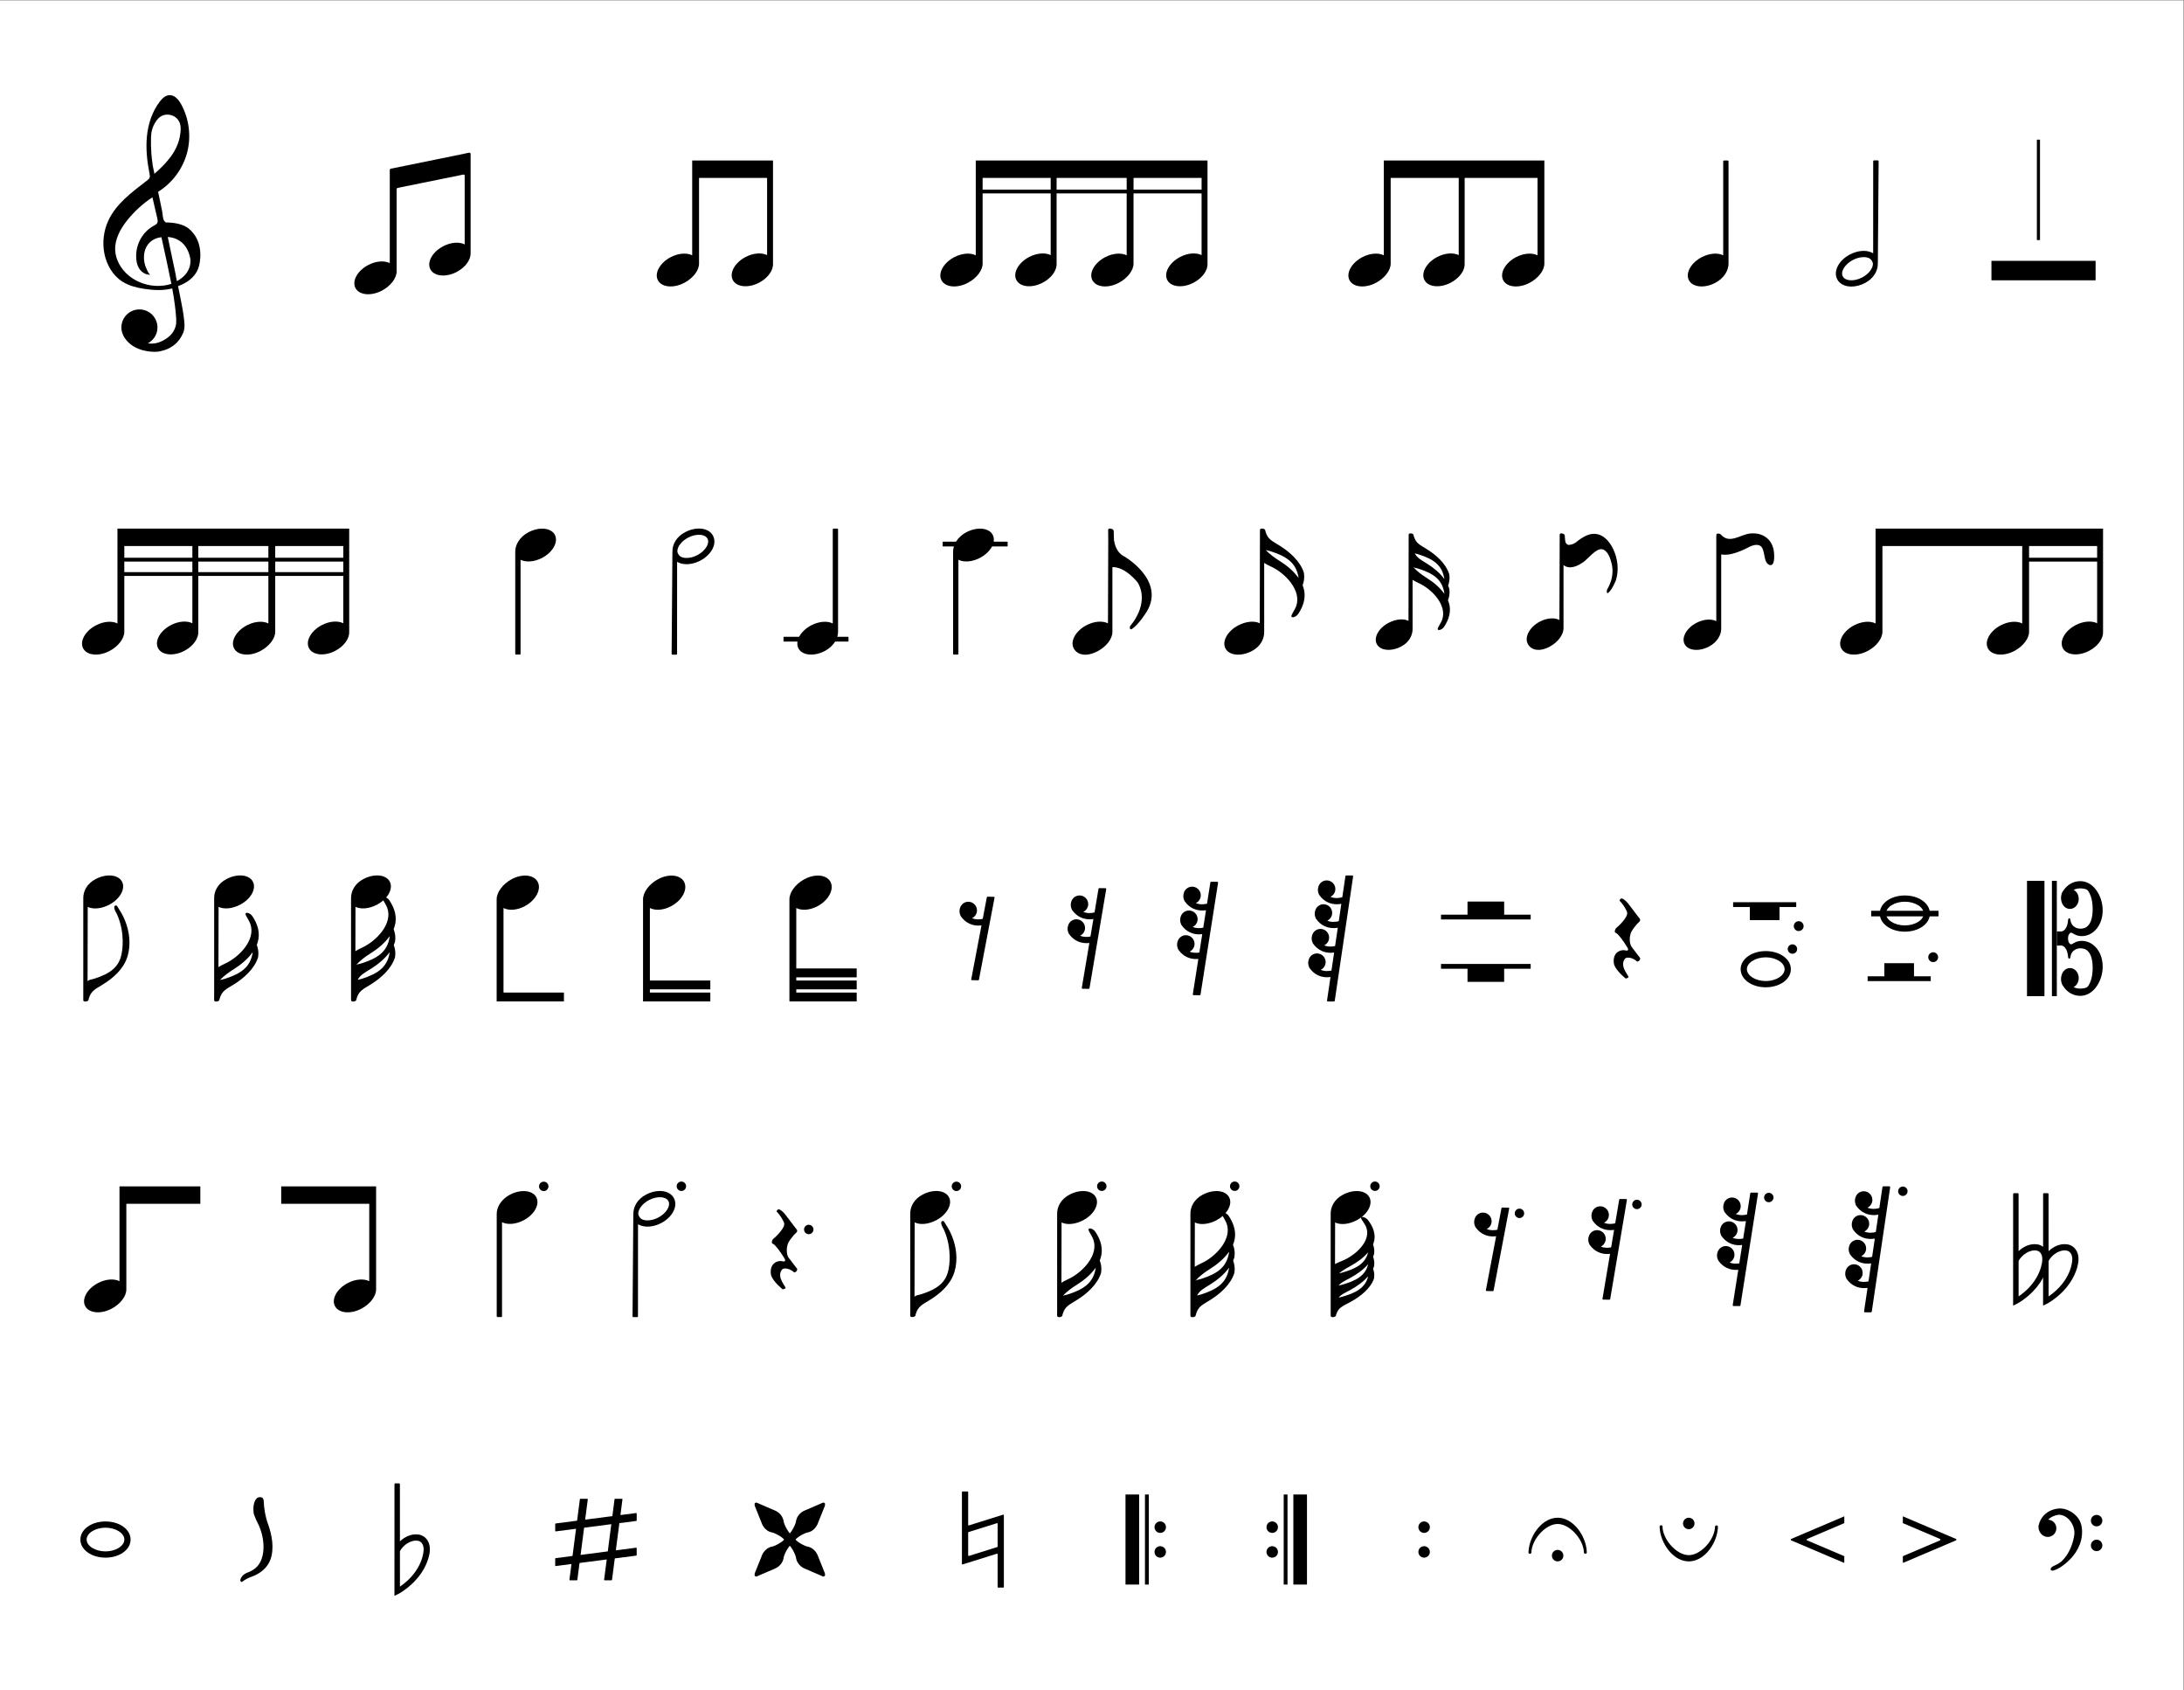 <?xml version="1.0" encoding="UTF-8" standalone="no"?>
<!-- Created with Inkscape (http://www.inkscape.org/) -->

<svg xmlns:dc="http://purl.org/dc/elements/1.1/" xmlns:cc="http://creativecommons.org/ns#" xmlns:rdf="http://www.w3.org/1999/02/22-rdf-syntax-ns#"
    xmlns="http://www.w3.org/2000/svg" xmlns:sodipodi="http://sodipodi.sourceforge.net/DTD/sodipodi-0.dtd"
    xmlns:inkscape="http://www.inkscape.org/namespaces/inkscape" version="1.1" id="svg2" xml:space="preserve"
    width="1933.333" height="1496" viewBox="0 0 1933.333 1496" sodipodi:docname="notes.svg"
    inkscape:version="0.92.4 (5da689c313, 2019-01-14)"><rect x="0" y="0" width="1933.333" height="1496" fill="#808080" stroke="none"/><defs
     id="defs6" /><sodipodi:namedview
     pagecolor="#ffffff"
     bordercolor="#666666"
     borderopacity="1"
     objecttolerance="10"
     gridtolerance="10"
     guidetolerance="10"
     inkscape:pageopacity="0"
     inkscape:pageshadow="2"
     inkscape:window-width="1920"
     inkscape:window-height="1154"
     id="namedview4"
     showgrid="false"
     inkscape:zoom="0.15775401"
     inkscape:cx="966.66663"
     inkscape:cy="748"
     inkscape:window-x="1280"
     inkscape:window-y="0"
     inkscape:window-maximized="1"
     inkscape:current-layer="g10" /><g
     id="g10"
     inkscape:groupmode="layer"
     inkscape:label="ink_ext_XXXXXX"
     transform="matrix(1.333,0,0,-1.333,0,1496)"><g
       id="g12"
       transform="scale(0.1)"><path
         d="M 14500,0 H 0 V 11220 H 14500 V 0"
         style="fill:#ffffff;fill-opacity:1;fill-rule:nonzero;stroke:none"
         id="path14"
         inkscape:connector-curvature="0" /><path
         d="m 700.547,1080.4 c -67.879,0 -125.234,-36.1 -125.234,-78.7 0,-42.7 57.355,-78.7 125.234,-78.7 67.883,0 125.238,36 125.238,78.7 0,42.6 -57.355,78.7 -125.238,78.7 z m 0,-198.9 c -93.477,0 -166.692,52.801 -166.692,120.2 0,67.4 73.215,120.1 166.692,120.1 93.48,0 166.695,-52.7 166.695,-120.1 0,-67.399 -73.215,-120.2 -166.695,-120.2"
         style="fill:#000000;fill-opacity:1;fill-rule:nonzero;stroke:none"
         id="path16"
         inkscape:connector-curvature="0" /><path
         d="m 1174.71,9356.16 -8.28,43.46 c -0.2,1.21 -0.19,2.4 -0.44,3.62 l -51.86,246.15 c 33,-1.76 125.34,-17.85 149.27,-141.51 0,0 20.55,-93.03 -88.69,-151.72 z m -321.956,39.17 c -49.051,41.62 -84.758,101.53 -87.84,165.79 -3.539,73.81 35.086,143.3 81.371,200.9 47.031,58.53 103.246,109.67 165.945,150.98 10.77,-46.58 21.53,-93.17 32.29,-139.75 2.27,-9.81 4.46,-20.48 0.25,-29.63 -4.59,-9.97 -15.36,-15.21 -25,-20.46 -70.805,-38.56 -114.2,-116.01 -115.641,-195.94 -0.547,-30.16 3.988,-61.4 20.055,-86.94 16.062,-25.53 45.484,-44.14 75.476,-40.91 -12.887,-1.39 -33.519,54.3 -36.383,63.78 -7.984,26.45 -9.621,54.95 -4.57,82.12 10.723,57.64 54.363,97.19 113.313,102.69 21.19,-95.49 45.77,-208.89 65.72,-308.29 0.09,-0.5 0.19,-0.98 0.29,-1.47 -96.47,-30.72 -208.077,-8.38 -285.276,57.13 z m 190.356,1031.77 c 47.04,63.4 148.63,35.2 155.89,-43.4 0,0 14.31,-112.7 -83.83,-224.3 -15.94,-21.7 -49.87,-54.9 -89.42,-90.5 l -11.81,56 c -0.85,4.1 -1.41,14.6 -2.06,18.8 -10.43,67.1 -12.185,163.5 -5.85,200.8 8.4,49.4 37.08,82.6 37.08,82.6 z m 206.56,-719.19 c -32.55,25.24 -86.63,35.65 -126.18,37.58 -20.78,1.01 -23.34,-3.25 -33.59,11.84 -9.52,14.01 -9.79,47.36 -13.28,64.2 -8.85,42.66 -17.71,85.32 -26.56,127.98 93.9,57.99 164.28,152.99 192.47,259.69 28.2,106.7 13.9,224 -39.09,320.8 -16.89,30.9 -43.9,63.1 -79.03,61.1 -26.29,-1.5 -47.34,-21.9 -63.37,-42.8 -50.81,-66.2 -77.407,-148.8 -85.45,-231.9 -8.039,-83 1.621,-166.9 17.668,-248.8 1.531,-7.8 3.094,-16.1 0.496,-23.6 -2.813,-8.1 -9.965,-13.9 -16.789,-19.1 -98.961,-76.44 -205.481,-153.44 -257.813,-266.97 -31.054,-67.38 -40.355,-144.57 -26.195,-217.4 14.594,-75.03 55.824,-146.83 120.398,-187.73 42.305,-26.8 92.086,-39.25 141.543,-47.13 62.612,-9.98 127.362,-13.18 188.882,2.13 7.08,-37.43 13.1,-75.06 17.74,-112.87 3.67,-29.83 7.38,-60.22 8.74,-90.45 0.44,-9.66 -0.33,-19.08 -0.33,-28.68 -1.94,-19.73 -9.65,-39.2 -20.27,-55.83 -4.73,-7.4 -10.16,-14.36 -16.2,-20.75 -18.28,-19.35 -41.3,-33.67 -65.58,-44.29 -17.27,-7.56 -35.9,-12.18 -54.76,-13.08 -9.48,-0.45 -19.011,0.04 -28.378,1.57 -0.762,0.12 -1.64,0.28 -2.445,0.41 37.493,20.25 63.263,59.42 63.263,105.02 0,66.18 -53.646,119.82 -119.822,119.82 -66.175,0 -119.82,-53.64 -119.82,-119.82 0,-20.06 5.398,-38.68 14.113,-55.29 l -0.695,0.21 c 1.695,-3.26 3.711,-6.09 5.555,-9.16 0.742,-1.17 1.359,-2.41 2.14,-3.54 62.785,-99.17 200.469,-93.74 200.469,-93.74 16.77,-0.78 34.56,2.81 50.66,6.94 35.99,9.23 69.77,27.27 95.83,53.94 12.44,12.73 23.01,27.23 31.61,42.8 7.06,12.77 13.3,26.14 16.6,40.41 4.58,19.81 3.13,40.05 1.21,60.09 -4.44,46.5 -13.06,92.49 -22.24,138.42 -2.18,10.85 -4.35,21.71 -6.52,32.57 -3.88,19.4 -7.76,38.8 -11.64,58.2 -0.19,0.98 -0.39,1.96 -0.59,2.94 0,0 115.28,33.62 139.3,134.49 0,0 45.63,158.51 -72.05,249.78"
         style="fill:#000000;fill-opacity:1;fill-rule:nonzero;stroke:none"
         id="path18"
         inkscape:connector-curvature="0" /><path
         d="m 12649.8,5236.32 c -67.9,0 -125.2,-36.04 -125.2,-78.71 0,-42.66 57.3,-78.7 125.2,-78.7 67.9,0 125.3,36.04 125.3,78.7 0,42.67 -57.4,78.71 -125.3,78.71 z m 0,-198.87 c -93.5,0 -166.7,52.78 -166.7,120.16 0,67.39 73.2,120.17 166.7,120.17 93.5,0 166.7,-52.78 166.7,-120.17 0,-67.38 -73.2,-120.16 -166.7,-120.16"
         style="fill:#000000;fill-opacity:1;fill-rule:nonzero;stroke:none"
         id="path20"
         inkscape:connector-curvature="0" /><path
         d="m 12871.7,5139.19 h -443.8 c -0.9,0 -1.7,0.75 -1.7,1.69 v 33.47 c 0,0.93 0.8,1.69 1.7,1.69 h 443.8 c 0.9,0 1.7,-0.76 1.7,-1.69 v -33.47 c 0,-0.94 -0.8,-1.69 -1.7,-1.69"
         style="fill:#000000;fill-opacity:1;fill-rule:nonzero;stroke:none"
         id="path22"
         inkscape:connector-curvature="0" /><path
         d="m 11478.9,9472.71 v 0 679.09 c 0,3 -2.4,5.5 -5.5,5.5 h -24.3 c -3,0 -5.5,-2.5 -5.5,-5.5 v -623.92 c -35.9,17.85 -90.7,14.61 -142.3,-12.25 -71.8,-37.32 -110.1,-105.86 -85.5,-153.08 24.5,-47.23 102.6,-55.27 174.4,-17.95 59.9,31.14 89,84.17 88.7,128.11"
         style="fill:#000000;fill-opacity:1;fill-rule:nonzero;stroke:none"
         id="path24"
         inkscape:connector-curvature="0" /><path
         d="m 5632.3,6963.42 h -426.66 c -1.34,0 -2.42,1.08 -2.42,2.41 v 26.81 c 0,1.33 1.08,2.41 2.42,2.41 h 426.66 c 1.34,0 2.42,-1.08 2.42,-2.41 v -26.81 c 0,-1.33 -1.08,-2.41 -2.42,-2.41"
         style="fill:#000000;fill-opacity:1;fill-rule:nonzero;stroke:none"
         id="path26"
         inkscape:connector-curvature="0" /><path
         d="m 5565.42,7028.56 v 0 679.08 c 0,3.04 -2.46,5.5 -5.5,5.5 h -24.28 c -3.04,0 -5.51,-2.46 -5.51,-5.5 v -623.9 c -35.88,17.85 -90.71,14.6 -142.37,-12.26 -71.77,-37.32 -110.04,-105.85 -85.48,-153.08 24.56,-47.23 102.64,-55.26 174.41,-17.95 59.89,31.15 89,84.18 88.73,128.11"
         style="fill:#000000;fill-opacity:1;fill-rule:nonzero;stroke:none"
         id="path28"
         inkscape:connector-curvature="0" /><path
         d="m 6262.52,7626.71 h 426.67 c 1.33,0 2.41,-1.09 2.41,-2.42 v -26.81 c 0,-1.33 -1.08,-2.41 -2.41,-2.41 h -426.67 c -1.34,0 -2.42,1.08 -2.42,2.41 v 26.81 c 0,1.33 1.08,2.42 2.42,2.42"
         style="fill:#000000;fill-opacity:1;fill-rule:nonzero;stroke:none"
         id="path30"
         inkscape:connector-curvature="0" /><path
         d="m 6329.4,7561.56 v 0 -679.08 c 0,-3.04 2.47,-5.5 5.5,-5.5 h 24.29 c 3.03,0 5.5,2.46 5.5,5.5 v 623.9 c 35.88,-17.84 90.71,-14.6 142.38,12.26 71.76,37.32 110.03,105.85 85.47,153.08 -24.55,47.23 -102.64,55.26 -174.4,17.95 -59.9,-31.15 -89.01,-84.18 -88.74,-128.11"
         style="fill:#000000;fill-opacity:1;fill-rule:nonzero;stroke:none"
         id="path32"
         inkscape:connector-curvature="0" /><path
         d="m 3421.68,7561.56 v 0 -679.08 c 0,-3.04 2.47,-5.5 5.51,-5.5 h 24.28 c 3.04,0 5.5,2.46 5.5,5.5 v 623.9 c 35.89,-17.84 90.72,-14.6 142.38,12.26 71.77,37.32 110.03,105.85 85.48,153.08 -24.56,47.23 -102.65,55.26 -174.41,17.95 -59.9,-31.15 -89.01,-84.18 -88.74,-128.11"
         style="fill:#000000;fill-opacity:1;fill-rule:nonzero;stroke:none"
         id="path34"
         inkscape:connector-curvature="0" /><path
         d="m 3085.91,10203.3 v -0.5 l -490.87,-100 c -3.84,-0.8 -6.6,-4.1 -6.6,-8.1 v -64.5 -65.53 -488.62 c -35.88,17.84 -90.71,14.6 -142.38,-12.26 -71.76,-37.32 -110.03,-105.85 -85.47,-153.08 24.56,-47.23 102.64,-55.27 174.41,-17.95 59.89,31.14 99.21,84.18 98.94,128.11 v 547.1 c 0,3.45 2.42,6.42 5.8,7.11 l 437.48,88.82 c 4.49,0.9 8.69,-2.6 8.69,-7.1 v -456.39 c -35.88,17.85 -90.71,14.61 -142.38,-12.25 -71.76,-37.32 -110.03,-105.86 -85.47,-153.08 24.55,-47.23 102.64,-55.27 174.4,-17.95 59.9,31.14 96.31,84 92.48,128.11 h 0.35 v 655.66 c 0,5.2 -4.7,9 -9.78,8.1 l -29.6,-5.7"
         style="fill:#000000;fill-opacity:1;fill-rule:nonzero;stroke:none"
         id="path36"
         inkscape:connector-curvature="0" /><path
         d="m 5133.59,10157.3 h -536.84 v -629.42 c -35.89,17.85 -90.72,14.61 -142.39,-12.25 -71.76,-37.32 -110.03,-105.86 -85.47,-153.08 24.56,-47.23 102.64,-55.27 174.41,-17.95 59.9,31.14 99.21,84.17 98.94,128.11 v 568.89 h 451.97 v -512.42 c -35.88,17.84 -90.71,14.6 -142.38,-12.26 -71.76,-37.32 -110.03,-105.85 -85.47,-153.08 24.56,-47.23 102.64,-55.27 174.41,-17.95 59.89,31.14 96.3,84.01 92.47,128.11 h 0.35 v 683.3"
         style="fill:#000000;fill-opacity:1;fill-rule:nonzero;stroke:none"
         id="path38"
         inkscape:connector-curvature="0" /><path
         d="m 12365.9,9380.55 c -27.6,-14.33 -56.9,-20.75 -82.4,-18.15 -12.9,1.33 -36.2,6.41 -46,25.42 -16.5,31.59 14.6,81.64 67.8,109.29 23.6,12.27 48.8,18.65 71.1,18.65 13.6,0 26.2,-2.38 36.5,-7.26 l 0.3,-0.13 c 0.8,-0.35 18.4,-8.95 24.6,-34.48 1.8,-31.56 -28.2,-70.58 -71.9,-93.34 z m 104.6,777.45 h -25.6 c -2.9,0 -5.3,-2.3 -5.3,-5.3 l -0.2,-611.78 c -3.3,2.21 -6.5,4.06 -9.1,5.23 -39.2,18.28 -94.4,13.62 -144.2,-12.26 -75.6,-39.33 -113.1,-111.89 -85.4,-165.2 14,-26.87 41.9,-43.75 78.6,-47.53 5,-0.52 10.2,-0.77 15.5,-0.77 29.3,0 60.8,8.09 90.2,23.39 58.5,30.41 86.7,82.13 85.2,130.1 l 0.3,0.3 5.3,678.52 c 0,2.9 -2.4,5.3 -5.3,5.3"
         style="fill:#000000;fill-opacity:1;fill-rule:nonzero;stroke:none"
         id="path40"
         inkscape:connector-curvature="0" /><path
         d="m 4570.09,7653.71 c 27.56,14.33 56.85,20.76 82.36,18.16 12.96,-1.34 36.17,-6.42 46.04,-25.42 16.43,-31.59 -14.62,-81.64 -67.81,-109.29 -23.61,-12.28 -48.84,-18.65 -71.13,-18.65 -13.62,0 -26.14,2.37 -36.51,7.25 l -0.3,0.13 c -0.76,0.36 -18.35,8.96 -24.57,34.49 -1.82,31.55 28.15,70.58 71.92,93.33 z m -104.62,-777.47 h 25.56 c 2.92,0 5.29,2.37 5.29,5.29 l 0.26,611.81 c 3.29,-2.2 6.43,-4.05 9.1,-5.23 39.21,-18.28 94.41,-13.61 144.13,12.27 75.64,39.33 113.17,111.89 85.46,165.19 -13.96,26.88 -41.87,43.76 -78.58,47.53 -5.08,0.53 -10.25,0.78 -15.5,0.78 -29.33,0 -60.82,-8.1 -90.23,-23.39 -58.51,-30.42 -86.66,-82.14 -85.18,-130.11 l -0.36,-0.29 -5.24,-678.52 c -0.02,-2.94 2.35,-5.33 5.29,-5.33"
         style="fill:#000000;fill-opacity:1;fill-rule:nonzero;stroke:none"
         id="path42"
         inkscape:connector-curvature="0" /><path
         d="m 7463.85,7529.98 c -28.45,13.91 -46.94,40.74 -57.08,70.03 -4.2,12.16 -7.1,24.75 -8.95,37.47 -0.83,5.69 -1.19,44.21 -1.55,49.95 -0.3,4.71 0.11,10.31 -1.52,14.79 -3.12,8.52 -21.08,13.48 -29.47,11.04 -6.5,-1.89 -6.54,-10.27 -6.16,-15.72 0.57,-8.35 0.62,-49.38 0.59,-57.77 -0.05,-16.89 -0.11,-33.78 -0.17,-50.67 -0.07,-22.1 -0.15,-44.19 -0.22,-66.29 -0.09,-25.46 -0.18,-50.92 -0.26,-76.38 -0.09,-26.98 -0.19,-53.97 -0.28,-80.95 -0.09,-26.67 -0.18,-53.34 -0.27,-80 -0.08,-24.51 -0.17,-49.02 -0.25,-73.53 -0.07,-20.51 -0.14,-41.02 -0.21,-61.53 -0.05,-14.68 -0.1,-29.35 -0.15,-44.02 -0.02,-6.99 -0.05,-13.98 -0.07,-20.97 0,-0.08 -0.07,-0.97 0,-1 -35.89,17.85 -90.72,14.61 -142.39,-12.26 -71.76,-37.31 -110.03,-105.85 -85.47,-153.08 24.56,-47.23 86.63,-57.55 158.39,-20.24 59.9,31.15 99.22,84.18 98.94,128.11 v 430.71 c 87.61,2.67 168.81,-103.33 168.81,-103.33 81.75,-143.97 -50.84,-287.41 -50.84,-287.41 -8.78,-27.2 9.18,-21.46 9.18,-21.46 46.89,28.26 101.36,117.43 101.36,117.43 125.39,209.52 -151.96,367.08 -151.96,367.08"
         style="fill:#000000;fill-opacity:1;fill-rule:nonzero;stroke:none"
         id="path44"
         inkscape:connector-curvature="0" /><path
         d="m 10714.2,7575.08 c -37.2,79.47 -104.1,131.38 -188.7,87.55 -20.7,-10.71 -40.4,-24.03 -58.2,-39.17 -12.2,-10.31 -28.9,-16.03 -44.5,-17.84 -2.8,-0.32 -5.5,-0.43 -8.1,-0.36 -7.8,3.19 -14.2,7.41 -17.9,16.39 -2.6,6.25 -2.4,12.16 -3.4,18.63 -0.7,5.43 -1,10.9 -1.4,16.38 -0.3,4.49 0.1,9.83 -1.4,14.11 -2.9,8.13 -19.5,12.86 -27.2,10.53 -6,-1.81 -6,-9.79 -5.7,-15 0,-0.19 0,-0.38 0,-0.58 l -1.8,-558.88 c -33.2,17.02 -83.8,13.93 -131.5,-11.69 -66.3,-35.6 -101.7,-100.98 -79,-146.04 22.7,-45.06 80,-54.91 146.3,-19.31 55.3,29.71 91.7,80.3 91.4,122.21 v 411.95 c 0,0 -0.9,7.57 -0.9,7.56 43.1,-32.84 95.9,-6.53 134.4,20.95 30.5,21.81 83.4,91.57 123.2,83.87 37.4,-7.22 55.4,-63.19 63.1,-95.88 9.8,-41.91 6.7,-86.56 -8.9,-126.56 -3.5,-9.13 -7.1,-19.24 -11.9,-27.76 -5.7,-10.2 -13.1,-20.29 -11.6,-32.97 0.8,-6 3,-10.41 8.5,-6.81 4.2,2.78 7.9,6.67 11.2,10.53 15.4,18.05 26.3,40.66 36,62.38 0.3,0.63 0.5,1.26 0.8,1.89 1.9,3.58 3.4,7.07 4.4,10.35 20.6,65.94 11.8,141.74 -17.2,203.57"
         style="fill:#000000;fill-opacity:1;fill-rule:nonzero;stroke:none"
         id="path46"
         inkscape:connector-curvature="0" /><path
         d="m 7979.61,9963.99 h -451.97 v 77.61 h 451.97 z m -962.83,0 v 77.61 h 465.37 v -77.61 z m -491.36,0 v 77.61 h 451.98 v -77.61 z m 1493.57,193.31 H 6479.93 v -629.42 c -35.89,17.85 -90.72,14.61 -142.38,-12.25 -71.77,-37.32 -110.03,-105.86 -85.48,-153.08 24.56,-47.23 102.64,-55.27 174.41,-17.95 59.9,31.14 99.21,84.17 98.94,128.11 v 466.03 h 451.98 v -409.56 c -35.89,17.84 -90.72,14.6 -142.38,-12.26 -71.77,-37.32 -110.04,-105.85 -85.48,-153.08 24.56,-47.23 102.64,-55.27 174.41,-17.95 59.9,31.14 96.3,84.01 92.48,128.11 h 0.35 v 464.74 h 465.37 v -410.86 c -35.89,17.85 -90.72,14.61 -142.38,-12.25 -71.77,-37.32 -110.04,-105.86 -85.48,-153.08 24.56,-47.23 102.64,-55.27 174.41,-17.95 59.9,31.14 99.21,84.17 98.94,128.11 v 466.03 h 451.97 v -409.56 c -35.88,17.84 -90.71,14.6 -142.38,-12.26 -71.76,-37.32 -110.03,-105.85 -85.47,-153.08 24.56,-47.23 102.64,-55.27 174.41,-17.95 59.89,31.14 96.3,84.01 92.47,128.11 h 0.35 v 683.3"
         style="fill:#000000;fill-opacity:1;fill-rule:nonzero;stroke:none"
         id="path48"
         inkscape:connector-curvature="0" /><path
         d="m 2279.73,7519.85 h -451.98 v 77.64 h 451.98 z m 0,-95.26 h -451.98 v 70 h 451.98 z m -962.84,0 v 70 h 465.37 v -70 z m -491.359,0 v 70 h 451.979 v -70 z m 451.979,172.9 v -77.64 H 825.531 v 77.64 z m 504.75,0 v -77.64 h -465.37 v 77.64 z m 536.85,115.65 H 780.039 v -629.4 c -35.883,17.84 -90.715,14.6 -142.379,-12.26 -71.765,-37.32 -110.031,-105.85 -85.472,-153.08 24.554,-47.23 102.64,-55.26 174.406,-17.95 59.898,31.15 99.211,84.18 98.937,128.11 v 370.77 h 451.979 v -314.3 c -35.89,17.85 -90.72,14.61 -142.38,-12.26 -71.77,-37.31 -110.03,-105.85 -85.48,-153.08 24.56,-47.23 102.65,-55.26 174.41,-17.95 59.9,31.15 96.31,84.01 92.48,128.11 h 0.35 v 369.48 h 465.37 v -315.59 c -35.89,17.84 -90.72,14.6 -142.38,-12.26 -71.77,-37.32 -110.03,-105.85 -85.47,-153.08 24.55,-47.23 102.64,-55.26 174.4,-17.95 59.9,31.15 99.21,84.18 98.94,128.11 v 370.77 h 451.98 v -314.3 c -35.89,17.85 -90.72,14.61 -142.38,-12.26 -71.77,-37.31 -110.03,-105.85 -85.48,-153.08 24.56,-47.23 102.65,-55.26 174.41,-17.95 59.9,31.15 96.3,84.01 92.48,128.11 h 0.35 v 683.29"
         style="fill:#000000;fill-opacity:1;fill-rule:nonzero;stroke:none"
         id="path50"
         inkscape:connector-curvature="0" /><path
         d="m 9726.6,10157.3 h -536.85 v -629.42 c -35.89,17.85 -90.72,14.61 -142.38,-12.25 -71.77,-37.32 -110.03,-105.86 -85.48,-153.08 24.56,-47.23 102.64,-55.27 174.41,-17.95 59.9,31.14 99.21,84.17 98.94,128.11 v 568.89 h 412 39.98 v -512.42 c -35.89,17.84 -90.72,14.6 -142.38,-12.26 -71.77,-37.32 -110.04,-105.85 -85.48,-153.08 24.56,-47.23 102.64,-55.27 174.41,-17.95 59.9,31.14 96.3,84.01 92.48,128.11 h 0.35 v 567.6 h 483.9 v -513.72 c -35.9,17.85 -90.8,14.61 -142.4,-12.25 -71.79,-37.32 -110.06,-105.86 -85.5,-153.08 24.6,-47.23 102.6,-55.27 174.4,-17.95 59.9,31.14 99.2,84.17 98.9,128.11 v 568.89 81.7 34 h -529.3"
         style="fill:#000000;fill-opacity:1;fill-rule:nonzero;stroke:none"
         id="path52"
         inkscape:connector-curvature="0" /><path
         d="M 3743.22,4633.29 H 3343.7 v 561.17 c 35.89,-18.59 90.72,-15.21 142.38,12.76 71.77,38.86 110.03,110.23 85.47,159.41 -24.55,49.19 -102.64,57.55 -174.4,18.69 -59.9,-32.43 -99.21,-87.65 -98.94,-133.4 v -620.33 c 0,-0.03 -0.03,-0.05 -0.03,-0.08 v -55.26 c 0,-0.98 0.79,-1.78 1.78,-1.78 h 4.58 39.16 399.52 c 0.99,0 1.78,0.8 1.78,1.78 v 55.26 c 0,0.98 -0.79,1.78 -1.78,1.78"
         style="fill:#000000;fill-opacity:1;fill-rule:nonzero;stroke:none"
         id="path54"
         inkscape:connector-curvature="0" /><path
         d="m 4715.35,4654.37 c 0.99,0 1.78,0.79 1.78,1.78 v 55.26 c 0,0.98 -0.79,1.78 -1.78,1.78 h -399.52 v 481.27 c 35.88,-18.59 90.71,-15.21 142.38,12.76 71.76,38.86 110.03,110.23 85.47,159.41 -24.56,49.19 -102.64,57.55 -174.4,18.69 -59.9,-32.43 -99.22,-87.65 -98.94,-133.4 v -540.43 c -0.01,-0.03 -0.04,-0.05 -0.04,-0.08 v -55.26 c 0,-0.03 0.03,-0.05 0.04,-0.08 v -24.48 c -0.01,-0.03 -0.04,-0.05 -0.04,-0.08 v -55.26 c 0,-0.98 0.8,-1.78 1.78,-1.78 h 4.58 39.17 399.52 c 0.99,0 1.78,0.8 1.78,1.78 v 55.26 c 0,0.98 -0.79,1.78 -1.78,1.78 h -399.52 v 21.08 h 399.52"
         style="fill:#000000;fill-opacity:1;fill-rule:nonzero;stroke:none"
         id="path56"
         inkscape:connector-curvature="0" /><path
         d="m 5687.48,4734.27 c 0.98,0 1.78,0.79 1.78,1.78 v 55.26 c 0,0.98 -0.8,1.78 -1.78,1.78 h -399.53 v 401.37 c 35.89,-18.59 90.72,-15.21 142.38,12.76 71.77,38.86 110.03,110.23 85.48,159.41 -24.56,49.19 -102.64,57.55 -174.41,18.69 -59.9,-32.43 -99.21,-87.65 -98.94,-133.4 v -460.53 c 0,-0.03 -0.03,-0.05 -0.03,-0.08 v -55.26 c 0,-0.03 0.03,-0.05 0.03,-0.08 v -24.48 c 0,-0.03 -0.03,-0.05 -0.03,-0.08 v -55.26 c 0,-0.03 0.03,-0.05 0.03,-0.08 v -24.48 c 0,-0.03 -0.03,-0.05 -0.03,-0.08 v -55.26 c 0,-0.98 0.8,-1.78 1.78,-1.78 h 4.58 39.16 399.53 c 0.98,0 1.78,0.8 1.78,1.78 v 55.26 c 0,0.98 -0.8,1.78 -1.78,1.78 h -399.53 v 21.08 h 399.53 c 0.98,0 1.78,0.79 1.78,1.78 v 55.26 c 0,0.98 -0.8,1.78 -1.78,1.78 h -399.53 v 21.08 h 399.53"
         style="fill:#000000;fill-opacity:1;fill-rule:nonzero;stroke:none"
         id="path58"
         inkscape:connector-curvature="0" /><path
         d="M 1330.36,3346.45 H 793.512 v -629.41 c -35.887,17.85 -90.719,14.61 -142.379,-12.26 -71.77,-37.31 -110.035,-105.85 -85.477,-153.08 24.555,-47.22 102.641,-55.26 174.407,-17.95 59.898,31.15 99.21,84.18 98.937,128.11 v 568.93 h 491.36 v 115.66"
         style="fill:#000000;fill-opacity:1;fill-rule:nonzero;stroke:none"
         id="path60"
         inkscape:connector-curvature="0" /><path
         d="m 1867.45,3346.45 v -115.66 h 584.67 v -513.75 c -35.88,17.85 -90.72,14.61 -142.38,-12.26 -71.77,-37.31 -110.03,-105.85 -85.48,-153.08 24.56,-47.22 102.65,-55.26 174.41,-17.94 59.9,31.14 99.21,84.17 98.94,128.1 v 568.93 81.62 34.04 h -630.16"
         style="fill:#000000;fill-opacity:1;fill-rule:nonzero;stroke:none"
         id="path62"
         inkscape:connector-curvature="0" /><path
         d="m 13474.8,7519.85 v 77.64 h 452 v -77.64 z m 491.3,193.29 h -1510.7 v -629.4 c -35.9,17.85 -90.7,14.6 -142.4,-12.26 -71.7,-37.31 -110,-105.85 -85.4,-153.08 24.5,-47.23 102.6,-55.26 174.4,-17.95 59.9,31.15 99.2,84.18 98.9,128.11 v 569.07 h 928.4 v -513.89 c -35.9,17.84 -90.7,14.6 -142.4,-12.26 -71.8,-37.32 -110,-105.85 -85.5,-153.08 24.6,-47.23 102.7,-55.26 174.4,-17.95 59.9,31.15 99.3,84.18 99,128.11 v 466.03 h 452 v -409.56 c -35.9,17.85 -90.8,14.61 -142.4,-12.26 -71.8,-37.31 -110,-105.85 -85.5,-153.08 24.6,-47.23 102.7,-55.26 174.4,-17.95 59.9,31.15 96.3,84.01 92.5,128.11 h 0.3 v 683.29"
         style="fill:#000000;fill-opacity:1;fill-rule:nonzero;stroke:none"
         id="path64"
         inkscape:connector-curvature="0" /><path
         d="m 8496.91,7499.3 c -32.55,20.2 -65.89,44.88 -91.89,72.74 8.43,-4.23 18.24,-4.2 37.82,-10.63 99.11,-32.52 165.39,-73.94 180.41,-173.23 0,0 0.04,-0.93 0.12,-2.57 -32.61,46.13 -80.14,84.94 -126.46,113.69 z m 159.07,-177.29 c -1.65,5.12 -3.55,10.18 -5.6,15.18 17.86,47.05 8.05,84.71 8.05,84.71 -23.84,74.39 -92.76,136.13 -159.07,177.29 -54.53,33.84 -79.15,42.62 -95.27,94.13 -0.48,3.77 -1.24,7.64 -2.49,11.06 -0.27,0.73 -0.76,1.35 -1.21,1.99 -0.02,0.09 -0.05,0.17 -0.07,0.26 0,-0.05 -0.02,-0.08 -0.02,-0.12 -4.95,6.72 -19.44,8.48 -27.07,6.26 -6.49,-1.89 -6.16,-9.55 -6.16,-15.72 0,-1.33 0.04,-2.72 0.05,-4.08 l -1.28,-608.09 c -35.89,17.85 -90.72,12.92 -142.38,-13.94 -71.77,-37.32 -110.04,-105.85 -85.48,-153.08 24.56,-47.23 102.64,-55.27 174.41,-17.95 59.89,31.14 83.2,82.58 82.92,126.51 v 459.18 c 16.93,-9.96 18.58,-11.95 45.08,-24.08 94.84,-43.42 205.54,-159.56 166.92,-264.36 -5.14,-13.94 -20.97,-40.21 -27.91,-53.3 -15.78,-29.77 24.95,-21.74 41.28,2.28 36.44,53.61 54.83,114.89 35.3,175.87"
         style="fill:#000000;fill-opacity:1;fill-rule:nonzero;stroke:none"
         id="path66"
         inkscape:connector-curvature="0" /><path
         d="m 1625.98,773.801 c 11.03,6.898 23.82,10.597 35.59,16.199 24.63,11.602 45.32,27.402 60.07,50.5 13.16,20.602 20.86,44.301 24.81,68.301 8.45,51.5 1.15,105.799 -15.15,155.099 -5.3,16 -11.69,31.6 -19.43,46.6 -16.1,31.1 -12.89,28.5 -26.05,60.1 0,0 -15.66,74.92 23.09,108.15 0,0 41.12,19.76 42.62,-24.26 1.62,-47.49 10.81,-101.79 28.14,-149.09 26.82,-73.3 43.01,-164.4 15.89,-237.701 -18.55,-50.097 -60.36,-85.597 -108.51,-106.297 -13.92,-6 -28.67,-10.402 -42.21,-17.3 -9.5,-4.704 -18.7,-10.102 -27.55,-16 -7.54,-5 -14.93,-13.903 -20.24,-2 -1.77,3.898 -1.45,8.296 0,12.296 5.33,14.801 15.7,27.204 28.93,35.403"
         style="fill:#000000;fill-opacity:1;fill-rule:nonzero;stroke:none"
         id="path68"
         inkscape:connector-curvature="0" /><path
         d="m 9474.56,7386 c -32.2,19.98 -65.13,44.74 -89.77,72.74 9.21,-7.34 17.88,-5.76 39.82,-12.96 91.54,-30.04 152.76,-68.3 166.64,-160 0,0 0.08,-1.9 0.25,-4.99 -30.12,42.69 -74.1,78.62 -116.94,105.21 z m -49.95,155.07 c 91.54,-30.04 152.76,-68.3 166.64,-160 0,0 0.03,-0.81 0.1,-2.2 -30.03,41.2 -72.82,75.92 -114.53,101.8 -41.19,25.57 -65.5,37.98 -81.33,67.96 6.74,-1.98 15.29,-3.02 29.12,-7.56 z m 196.86,-318.82 c -1.64,5.12 -3.58,10.16 -5.66,15.15 17.17,44.06 7.93,79.52 7.93,79.52 -1.98,6.16 -4.39,12.2 -7.01,18.17 15.93,42.94 7.01,77.12 7.01,77.12 -22.02,68.71 -85.67,125.74 -146.92,163.75 -50.37,31.26 -73.1,39.36 -87.99,86.95 -0.45,3.47 -1.15,7.04 -2.3,10.21 -0.25,0.67 -0.7,1.24 -1.12,1.83 -0.02,0.09 -0.05,0.16 -0.07,0.24 0,-0.04 -0.01,-0.07 -0.01,-0.11 -4.57,6.21 -17.96,7.83 -25,5.79 -6.01,-1.75 -5.69,-8.83 -5.69,-14.52 0,-1.25 0.03,-2.55 0.04,-3.82 l -1.18,-561.59 c -33.15,16.48 -83.8,11.93 -131.51,-12.88 -66.29,-34.47 -101.63,-97.77 -78.95,-141.39 22.68,-43.62 94.8,-51.05 161.09,-16.58 55.32,28.77 76.84,76.27 76.59,116.85 v 326.41 c 15.63,-9.2 17.16,-11.04 41.63,-22.24 87.6,-40.11 189.85,-147.38 154.18,-244.17 -4.75,-12.88 -19.37,-37.14 -25.78,-49.23 -14.58,-27.49 23.04,-20.08 38.12,2.11 33.66,49.51 50.65,106.11 32.6,162.43"
         style="fill:#000000;fill-opacity:1;fill-rule:nonzero;stroke:none"
         id="path70"
         inkscape:connector-curvature="0" /><path
         d="m 1678,4899 c -15.02,-99.29 -81.31,-140.71 -180.42,-173.23 -19.58,-6.43 -29.38,-6.4 -37.82,-10.63 26,27.86 59.35,52.54 91.9,72.74 46.31,28.75 93.85,67.56 126.46,113.69 -0.08,-1.64 -0.12,-2.57 -0.12,-2.57 z m 32.72,66.18 c 19.54,60.97 1.14,122.25 -35.29,175.86 -16.33,24.02 -57.06,32.05 -41.28,2.28 6.94,-13.09 22.77,-39.36 27.91,-53.3 38.62,-104.8 -72.08,-220.94 -166.93,-264.36 -26.15,-11.97 -28.07,-14.05 -44.39,-23.68 l 0.85,400.32 c 35.88,-17.85 90.72,-12.92 142.38,13.94 71.77,37.32 110.03,105.85 85.47,153.08 -24.55,47.23 -102.64,55.27 -174.4,17.95 -59.9,-31.14 -83.2,-82.58 -82.93,-126.51 v -644.91 l -0.01,-0.02 c 0.02,-8.39 -0.28,-17.33 -0.28,-25.7 0,-6.17 -0.34,-13.83 6.16,-15.72 7.62,-2.22 22.12,-0.46 27.07,6.26 0,-0.04 0.01,-0.07 0.01,-0.12 0.03,0.09 0.05,0.17 0.07,0.26 0.46,0.64 0.95,1.26 1.22,1.99 1.25,3.42 2.01,7.3 2.49,11.06 16.12,51.51 40.73,60.29 95.27,94.13 66.31,41.16 135.23,102.9 159.06,177.29 0,0 9.82,37.66 -8.05,84.71 2.06,5.01 3.96,10.06 5.6,15.19"
         style="fill:#000000;fill-opacity:1;fill-rule:nonzero;stroke:none"
         id="path72"
         inkscape:connector-curvature="0" /><path
         d="m 2587.48,4899 c -15.02,-99.29 -81.3,-140.71 -180.42,-173.23 -14.97,-4.91 -24.23,-6.04 -31.53,-8.19 17.14,32.46 43.46,45.9 88.06,73.58 45.15,28.02 91.49,65.61 124,110.22 -0.07,-1.51 -0.11,-2.38 -0.11,-2.38 z m -84.32,317.24 c 15.99,8.32 30.2,18.24 42.53,29.07 7.62,-13.87 21.16,-36.78 25.85,-49.52 38.62,-104.79 -72.08,-220.93 -166.93,-264.35 -26.18,-11.99 -28.08,-14.06 -44.46,-23.72 l 0.62,294.58 c 35.89,-17.85 90.72,-12.92 142.39,13.94 z m 84.59,-208.67 c -0.19,-3.34 -0.27,-5.4 -0.27,-5.4 -15.02,-99.29 -81.3,-140.71 -180.42,-173.23 -23.76,-7.8 -33.14,-6.09 -43.11,-14.04 26.67,30.31 62.33,57.13 97.19,78.76 46.39,28.79 94,67.69 126.61,113.91 z m 26.32,46.98 c 2.26,5.4 4.36,10.86 6.13,16.4 19.54,60.98 1.14,122.25 -35.29,175.86 -5.22,7.68 -12.93,13.7 -20.5,17.4 29.38,34.39 40.26,74.27 24.22,105.11 -24.55,47.23 -102.64,55.27 -174.4,17.95 -59.9,-31.14 -83.2,-82.58 -82.93,-126.51 v -645.28 0 c 0.03,-8.39 0,-16.98 0,-25.35 0,-6.17 -0.34,-13.83 6.16,-15.72 7.62,-2.22 22.12,-0.46 27.07,6.26 0,-0.04 0.01,-0.07 0.01,-0.12 0.03,0.09 0.05,0.17 0.08,0.26 0.45,0.64 0.94,1.26 1.21,1.99 1.25,3.42 2.01,7.3 2.49,11.06 16.12,51.51 40.73,60.29 95.27,94.13 66.31,41.16 135.23,102.9 159.06,177.29 0,0 9.67,37.01 -7.58,83.51 2.83,6.46 5.45,12.99 7.58,19.66 0,0 10.01,38.4 -8.58,86.1"
         style="fill:#000000;fill-opacity:1;fill-rule:nonzero;stroke:none"
         id="path74"
         inkscape:connector-curvature="0" /><path
         d="m 11781,7556.2 c -3.2,31.87 -15.1,60.66 -33.6,81.45 -33.5,37.61 -81.1,47.98 -125.8,43.18 -64.6,-6.94 -136.2,-72.26 -192.8,-7.46 -4.2,6.61 -18.1,8.38 -25.3,6.28 -6,-1.75 -5.7,-8.82 -5.7,-14.52 0,-1.63 0,-3.33 0,-5 0,-0.24 -0.1,-0.45 -0.1,-0.7 v -560.27 c -33.1,16.49 -83.8,13.5 -131.5,-11.32 -66.3,-34.46 -101.6,-97.76 -78.9,-141.38 22.6,-43.63 94.8,-51.05 161,-16.58 55.4,28.76 82.3,77.74 82,118.32 v 493.77 c 50.6,-9.35 106.1,13.4 143.9,29.15 30.1,12.53 61.6,35.86 93.8,34.19 47.4,-2.45 42.2,-55.02 55.4,-98.79 4.4,-14.53 12.6,-27.78 23.9,-32.86 38.4,-17.19 36.7,53 33.7,82.54"
         style="fill:#000000;fill-opacity:1;fill-rule:nonzero;stroke:none"
         id="path76"
         inkscape:connector-curvature="0" /><path
         d="m 829.418,5113 c -10.438,25.23 -23.227,49.56 -38.219,72.39 -2.051,3.13 -14.566,26.12 -18.949,26.12 -31.898,0 2.129,-53.17 2.129,-53.17 61.668,-131.85 34.672,-259.14 34.672,-259.14 -15.024,-99.28 -81.309,-140.7 -180.418,-173.23 -26.934,-8.83 -35.399,-5.48 -47.192,-17.81 l 1.039,493.93 c 35.887,-17.84 90.723,-12.91 142.383,13.95 71.77,37.32 110.035,105.85 85.477,153.08 -24.555,47.23 -102.641,55.26 -174.406,17.95 -59.899,-31.15 -83.2,-82.58 -82.926,-126.51 v -659.47 c -0.07,-4.92 -0.145,-9.82 -0.145,-13.86 0.004,-6.16 -0.332,-10.73 6.168,-12.62 7.621,-2.21 22.117,-0.46 27.067,6.26 0,-0.04 0.015,-0.07 0.015,-0.11 0.024,0.09 0.047,0.16 0.071,0.25 0.453,0.64 0.945,1.26 1.211,1.99 1.25,3.43 2.011,7.3 2.496,11.06 16.117,51.52 40.73,60.29 95.265,94.13 68.239,42.36 132.512,99.69 159.047,177.3 1.039,3.04 2.02,6.11 2.942,9.21 23.16,77.97 13.019,163.95 -17.727,238.3"
         style="fill:#000000;fill-opacity:1;fill-rule:nonzero;stroke:none"
         id="path78"
         inkscape:connector-curvature="0" /><path
         d="m 13547.3,9628.9 h -20.7 v 666.6 h 20.7 v -666.6"
         style="fill:#000000;fill-opacity:1;fill-rule:nonzero;stroke:none"
         id="path80"
         inkscape:connector-curvature="0" /><path
         d="m 13916.6,9361.83 h -691.7 v 129.24 h 691.7 v -129.24"
         style="fill:#000000;fill-opacity:1;fill-rule:nonzero;stroke:none"
         id="path82"
         inkscape:connector-curvature="0" /><path
         d="m 6599.01,5268.84 -39.86,0.86 c -2.85,0.06 -5.22,-1.28 -5.58,-3.14 l -27.42,-144.17 c -17.82,-4.04 -44.54,-6.46 -70.96,4.57 19.34,9.21 32.75,28.89 32.75,51.75 0,31.67 -25.68,57.35 -57.36,57.35 -25.79,0 -47.59,-17.02 -54.81,-40.44 -10.86,-31.6 5.49,-56.78 5.49,-56.78 33.19,-47.02 78,-61.13 116.62,-61.13 6.91,0 13.6,0.49 20.01,1.28 l -68.3,-359.08 c -0.44,-2.3 2.31,-4.44 5.82,-4.51 l 39.86,-0.86 c 2.85,-0.06 5.22,1.28 5.57,3.14 l 103.99,546.65 c 0.44,2.3 -2.32,4.44 -5.82,4.51"
         style="fill:#000000;fill-opacity:1;fill-rule:nonzero;stroke:none"
         id="path84"
         inkscape:connector-curvature="0" /><path
         d="m 7340.65,5325.95 -39.88,0.51 c -2.85,0.04 -5.24,-1.61 -5.62,-3.86 l -26.59,-157.53 c -17.68,-4.49 -46.31,-8.11 -74.62,3.7 19.35,9.22 32.75,28.89 32.75,51.75 0,31.67 -25.68,57.35 -57.36,57.35 -25.78,0 -47.59,-17.02 -54.81,-40.43 -10.85,-31.61 5.49,-56.79 5.49,-56.79 33.19,-47.02 78,-61.13 116.62,-61.13 8.57,0 16.8,0.74 24.57,1.92 l -19.6,-116.1 c -17.77,-3.72 -43.37,-5.49 -68.69,5.07 19.35,9.22 32.75,28.9 32.75,51.75 0,31.68 -25.68,57.36 -57.35,57.36 -25.79,0 -47.6,-17.02 -54.82,-40.45 -10.85,-31.59 5.49,-56.77 5.49,-56.77 33.2,-47.03 78.01,-61.13 116.62,-61.13 6.45,0 12.71,0.4 18.73,1.1 l -50.4,-298.63 c -0.47,-2.77 2.26,-5.3 5.77,-5.35 l 39.88,-0.51 c 2.85,-0.04 5.24,1.61 5.62,3.86 l 111.22,658.96 c 0.47,2.77 -2.26,5.3 -5.77,5.35"
         style="fill:#000000;fill-opacity:1;fill-rule:nonzero;stroke:none"
         id="path86"
         inkscape:connector-curvature="0" /><path
         d="m 8083.41,5368.59 -39.9,0.25 c -2.85,0.02 -5.26,-1.85 -5.66,-4.39 l -22.15,-141.12 c -17.71,-4.44 -46.14,-7.93 -74.25,3.79 19.35,9.22 32.75,28.9 32.75,51.75 0,31.68 -25.68,57.36 -57.35,57.36 -25.79,0 -47.6,-17.02 -54.82,-40.45 -10.85,-31.59 5.5,-56.77 5.5,-56.77 33.19,-47.03 78,-61.13 116.61,-61.13 8.63,0 16.92,0.74 24.73,1.94 l -18.18,-115.78 c -17.82,-3.94 -44.18,-6.15 -70.26,4.73 19.34,9.22 32.74,28.89 32.74,51.75 0,31.68 -25.67,57.36 -57.35,57.36 -25.79,0 -47.59,-17.02 -54.81,-40.44 -10.86,-31.6 5.49,-56.79 5.49,-56.79 33.19,-47.02 78,-61.13 116.61,-61.13 7.21,0 14.15,0.53 20.81,1.4 l -19.14,-121.94 c -17.51,-3.14 -41.24,-3.95 -64.73,5.85 19.35,9.22 32.75,28.89 32.75,51.75 0,31.68 -25.68,57.35 -57.36,57.35 -25.78,0 -47.59,-17.02 -54.81,-40.44 -10.85,-31.6 5.49,-56.78 5.49,-56.78 33.19,-47.02 78,-61.13 116.62,-61.13 5.26,0 10.36,0.31 15.35,0.79 l -36.86,-234.74 c -0.49,-3.13 2.22,-5.95 5.73,-5.98 l 39.9,-0.25 c 2.85,-0.02 5.25,1.85 5.65,4.39 l 116.63,742.82 c 0.49,3.13 -2.22,5.95 -5.73,5.98"
         style="fill:#000000;fill-opacity:1;fill-rule:nonzero;stroke:none"
         id="path88"
         inkscape:connector-curvature="0" /><path
         d="m 8980.29,5410.42 h -39.92 c -2.85,0 -5.27,-2.09 -5.69,-4.91 l -20.59,-139.35 c -17.06,-4.91 -48.19,-10.28 -78.92,2.54 19.35,9.22 32.75,28.89 32.75,51.75 0,31.68 -25.68,57.36 -57.35,57.36 -25.79,0 -47.6,-17.03 -54.82,-40.44 -10.85,-31.6 5.49,-56.79 5.49,-56.79 33.2,-47.02 78.01,-61.13 116.62,-61.13 10.51,0 20.51,1.09 29.74,2.8 l -17.01,-115.13 c -17.49,-4.69 -47.16,-9 -76.45,3.22 19.35,9.22 32.75,28.9 32.75,51.75 0,31.68 -25.68,57.36 -57.35,57.36 -25.79,0 -47.6,-17.02 -54.82,-40.44 -10.85,-31.6 5.49,-56.78 5.49,-56.78 33.2,-47.02 78.01,-61.13 116.62,-61.13 9.58,0 18.76,0.87 27.31,2.32 l -17.92,-121.25 c -17.8,-4.23 -45.29,-7.1 -72.45,4.23 19.34,9.22 32.75,28.9 32.75,51.75 0,31.68 -25.68,57.36 -57.36,57.36 -25.79,0 -47.6,-17.02 -54.81,-40.45 -10.85,-31.59 5.49,-56.77 5.49,-56.77 33.19,-47.03 78,-61.14 116.62,-61.14 8.13,0 15.95,0.68 23.37,1.76 l -17.67,-119.56 c -17.82,-4.09 -44.76,-6.65 -71.41,4.46 19.34,9.22 32.75,28.9 32.75,51.76 0,31.67 -25.68,57.35 -57.36,57.35 -25.79,0 -47.59,-17.02 -54.81,-40.44 -10.86,-31.6 5.49,-56.78 5.49,-56.78 33.19,-47.02 78,-61.13 116.61,-61.13 7.77,0 15.23,0.62 22.35,1.61 l -23.02,-155.77 c -0.51,-3.47 2.18,-6.59 5.69,-6.59 h 39.92 c 2.85,0 5.27,2.09 5.68,4.91 l 121.93,825.1 c 0.51,3.47 -2.18,6.59 -5.69,6.59"
         style="fill:#000000;fill-opacity:1;fill-rule:nonzero;stroke:none"
         id="path90"
         inkscape:connector-curvature="0" /><path
         d="m 9988.94,5150.28 v 87.03 h -243.42 v -87.03 h -176.04 v -31.84 H 10165 v 31.84 h -176.06"
         style="fill:#000000;fill-opacity:1;fill-rule:nonzero;stroke:none"
         id="path92"
         inkscape:connector-curvature="0" /><path
         d="m 9569.48,4823.12 v -31.84 h 176.04 v -87.04 h 243.42 v 87.04 H 10165 v 31.84 h -595.52"
         style="fill:#000000;fill-opacity:1;fill-rule:nonzero;stroke:none"
         id="path94"
         inkscape:connector-curvature="0" /><path
         d="m 10779.9,5254.01 c 12.6,-8.09 23.7,-18.33 32.8,-30.25 0,0 65.6,-86.24 66.5,-87.35 7.1,-9.38 19.1,-18.51 9.3,-31.16 -4.7,-5.97 -11.6,-10.19 -16.6,-16.02 -4.6,-5.31 -9.1,-10.73 -13.4,-16.24 -10.2,-12.91 -20.4,-26.5 -27.4,-41.5 -2.5,-5.55 -3.1,-10.83 -4.6,-16.5 -3.3,-11.93 -4.1,-24.96 -3.3,-37.24 0.6,-11.1 2.8,-22.44 7.3,-32.65 4.4,-9.94 12.4,-18.34 18.9,-26.94 6,-7.95 12,-15.83 18.1,-23.76 4.4,-5.85 8.8,-11.7 13.3,-17.55 3.2,-4.29 10.7,-10.93 11.4,-16.41 0.2,-1.3 0,-2.63 -0.2,-3.92 -1.9,-8.72 -8.6,-15.7 -17.4,-17.61 -0.5,-0.13 -1.2,-0.23 -1.7,-0.07 -0.6,0.16 -1,0.55 -1.5,0.94 -17.9,15.81 -44.3,28.59 -68.8,24.5 -9.1,-1.52 -14.2,-9.89 -18.1,-17.47 -8.7,-16.84 -6.6,-36.85 0.1,-53.99 7.3,-18.63 19.6,-36.05 29.5,-53.36 0.3,-0.57 0.7,-1.15 0.7,-1.79 0.8,-6.14 -12,-10.17 -16.2,-11.05 -4.1,-0.88 -10,6.27 -13,8.78 -4.7,3.96 -9.2,8.04 -13.7,12.25 -8.7,8.23 -17,16.94 -24.7,26.14 -13.9,16.63 -28.6,35.95 -30.4,58.32 -0.8,8.84 -0.8,18.94 0.7,27.67 2.5,14.66 9,28.68 20.2,38.68 7.2,6.4 15.9,10.98 25.1,13.63 4.7,1.33 9.4,2.18 14.2,2.53 7,0.51 12.3,-0.49 19.2,-2.08 5.3,-1.25 14.5,-2.18 15.8,4.94 1.1,6.58 -4.4,14.51 -7.7,19.62 -11.7,19.23 -24.3,38.01 -38,55.91 -5.3,7.01 -10.8,13.94 -16.8,20.39 -5.3,5.66 -10.5,11.94 -17.7,15.17 -1.6,0.7 -3.2,1.25 -4.6,2.16 -5.2,3.3 -3.3,12.62 -2.1,17.65 1.5,6.05 5.1,10.76 9.7,14.71 18.8,15.88 36.5,34.01 51.2,53.73 11.1,14.91 26.5,36.64 17.3,55.99 -9.5,20.16 -22,40.68 -36.5,57.7 -2.9,3.47 -6,6.82 -9.3,9.99 -3.6,3.47 -0.2,10.25 2.9,13.43 5.3,5.45 12.1,4.3 18.3,0.86 l 1.2,-0.78"
         style="fill:#000000;fill-opacity:1;fill-rule:nonzero;stroke:none"
         id="path96"
         inkscape:connector-curvature="0" /><path
         d="m 11726.1,4867.06 c -67.8,0 -125.2,-36.04 -125.2,-78.7 0,-42.68 57.4,-78.72 125.2,-78.72 67.9,0 125.3,36.04 125.3,78.72 0,42.66 -57.4,78.7 -125.3,78.7 z m 0,-198.87 c -93.4,0 -166.7,52.78 -166.7,120.17 0,67.37 73.3,120.15 166.7,120.15 93.5,0 166.7,-52.78 166.7,-120.15 0,-67.39 -73.2,-120.17 -166.7,-120.17"
         style="fill:#000000;fill-opacity:1;fill-rule:nonzero;stroke:none"
         id="path98"
         inkscape:connector-curvature="0" /><path
         d="m 11872.1,4922.04 c 0,17.26 14,31.25 31.2,31.25 17.3,0 31.3,-13.99 31.3,-31.25 0,-17.25 -14,-31.24 -31.3,-31.24 -17.2,0 -31.2,13.99 -31.2,31.24"
         style="fill:#000000;fill-opacity:1;fill-rule:nonzero;stroke:none"
         id="path100"
         inkscape:connector-curvature="0" /><path
         d="m 10016.7,3205.08 -39.86,0.86 c -2.85,0.07 -5.22,-1.27 -5.58,-3.14 l -27.42,-144.17 c -17.82,-4.03 -44.54,-6.46 -70.96,4.57 19.34,9.22 32.75,28.89 32.75,51.75 0,31.68 -25.68,57.36 -57.36,57.36 -25.79,0 -47.59,-17.02 -54.81,-40.44 -10.86,-31.6 5.49,-56.79 5.49,-56.79 33.19,-47.02 78,-61.13 116.62,-61.13 6.91,0 13.6,0.49 20.01,1.29 l -68.3,-359.09 c -0.44,-2.3 2.32,-4.43 5.82,-4.51 l 39.86,-0.86 c 2.85,-0.06 5.22,1.28 5.57,3.15 l 103.97,546.65 c 0.5,2.3 -2.3,4.43 -5.8,4.5"
         style="fill:#000000;fill-opacity:1;fill-rule:nonzero;stroke:none"
         id="path102"
         inkscape:connector-curvature="0" /><path
         d="m 10059.2,3167.34 c 0,17.26 14,31.25 31.2,31.25 17.3,0 31.3,-13.99 31.3,-31.25 0,-17.25 -14,-31.24 -31.3,-31.24 -17.2,0 -31.2,13.99 -31.2,31.24"
         style="fill:#000000;fill-opacity:1;fill-rule:nonzero;stroke:none"
         id="path104"
         inkscape:connector-curvature="0" /><path
         d="m 10798.5,3262.19 -39.9,0.51 c -2.9,0.04 -5.3,-1.6 -5.6,-3.85 l -26.6,-157.53 c -17.7,-4.49 -46.3,-8.12 -74.6,3.69 19.3,9.22 32.7,28.9 32.7,51.75 0,31.68 -25.7,57.36 -57.3,57.36 -25.8,0 -47.6,-17.02 -54.9,-40.44 -10.8,-31.6 5.5,-56.78 5.5,-56.78 33.2,-47.03 78,-61.14 116.7,-61.14 8.5,0 16.8,0.74 24.5,1.92 l -19.6,-116.1 c -17.8,-3.71 -43.4,-5.48 -68.7,5.08 19.4,9.21 32.8,28.89 32.8,51.75 0,31.67 -25.7,57.35 -57.4,57.35 -25.8,0 -47.6,-17.02 -54.8,-40.43 -10.8,-31.61 5.5,-56.79 5.5,-56.79 33.2,-47.02 78,-61.13 116.6,-61.13 6.5,0 12.7,0.4 18.8,1.1 l -50.4,-298.62 c -0.5,-2.78 2.2,-5.31 5.7,-5.35 l 39.9,-0.51 c 2.8,-0.04 5.2,1.6 5.6,3.85 l 111.2,658.96 c 0.5,2.77 -2.2,5.3 -5.7,5.35"
         style="fill:#000000;fill-opacity:1;fill-rule:nonzero;stroke:none"
         id="path106"
         inkscape:connector-curvature="0" /><path
         d="m 10839.4,3226.52 c 0,17.25 14,31.24 31.2,31.24 17.3,0 31.3,-13.99 31.3,-31.24 0,-17.26 -14,-31.25 -31.3,-31.25 -17.2,0 -31.2,13.99 -31.2,31.25"
         style="fill:#000000;fill-opacity:1;fill-rule:nonzero;stroke:none"
         id="path108"
         inkscape:connector-curvature="0" /><path
         d="m 11669,3304.83 -39.9,0.25 c -2.9,0.02 -5.3,-1.84 -5.7,-4.38 l -22.1,-141.12 c -17.7,-4.45 -46.2,-7.94 -74.3,3.79 19.4,9.21 32.8,28.89 32.8,51.75 0,31.68 -25.7,57.35 -57.4,57.35 -25.8,0 -47.6,-17.02 -54.8,-40.44 -10.8,-31.6 5.5,-56.78 5.5,-56.78 33.2,-47.02 78,-61.13 116.6,-61.13 8.7,0 16.9,0.74 24.8,1.94 l -18.2,-115.77 c -17.8,-3.94 -44.2,-6.16 -70.3,4.72 19.4,9.22 32.8,28.9 32.8,51.75 0,31.68 -25.7,57.36 -57.4,57.36 -25.8,0 -47.6,-17.02 -54.8,-40.44 -10.9,-31.6 5.5,-56.78 5.5,-56.78 33.2,-47.03 78,-61.14 116.6,-61.14 7.2,0 14.2,0.54 20.8,1.4 l -19.1,-121.93 c -17.5,-3.15 -41.3,-3.96 -64.8,5.84 19.4,9.22 32.8,28.9 32.8,51.75 0,31.68 -25.7,57.36 -57.4,57.36 -25.8,0 -47.6,-17.02 -54.8,-40.44 -10.8,-31.6 5.5,-56.79 5.5,-56.79 33.2,-47.02 78,-61.13 116.6,-61.13 5.3,0 10.4,0.32 15.4,0.79 l -36.9,-234.74 c -0.5,-3.12 2.2,-5.95 5.7,-5.97 l 39.9,-0.26 c 2.9,-0.02 5.3,1.85 5.7,4.39 l 116.6,742.83 c 0.5,3.12 -2.2,5.95 -5.7,5.97"
         style="fill:#000000;fill-opacity:1;fill-rule:nonzero;stroke:none"
         id="path110"
         inkscape:connector-curvature="0" /><path
         d="m 11715,3272.47 c 0,17.26 14,31.25 31.3,31.25 17.2,0 31.2,-13.99 31.2,-31.25 0,-17.25 -14,-31.24 -31.2,-31.24 -17.3,0 -31.3,13.99 -31.3,31.24"
         style="fill:#000000;fill-opacity:1;fill-rule:nonzero;stroke:none"
         id="path112"
         inkscape:connector-curvature="0" /><path
         d="m 12546.6,3346.67 h -39.9 c -2.9,0 -5.3,-2.09 -5.7,-4.91 l -20.6,-139.35 c -17.1,-4.91 -48.2,-10.29 -78.9,2.53 19.3,9.22 32.7,28.9 32.7,51.75 0,31.68 -25.7,57.36 -57.3,57.36 -25.8,0 -47.6,-17.02 -54.9,-40.44 -10.8,-31.6 5.5,-56.78 5.5,-56.78 33.2,-47.03 78,-61.13 116.6,-61.13 10.6,0 20.6,1.08 29.8,2.79 l -17,-115.13 c -17.5,-4.69 -47.2,-8.99 -76.5,3.23 19.4,9.22 32.8,28.89 32.8,51.75 0,31.68 -25.7,57.36 -57.4,57.36 -25.8,0 -47.6,-17.03 -54.8,-40.44 -10.8,-31.6 5.5,-56.79 5.5,-56.79 33.2,-47.02 78,-61.13 116.6,-61.13 9.6,0 18.8,0.88 27.3,2.33 l -17.9,-121.26 c -17.8,-4.22 -45.3,-7.1 -72.4,4.24 19.3,9.21 32.7,28.89 32.7,51.75 0,31.67 -25.7,57.35 -57.4,57.35 -25.7,0 -47.5,-17.02 -54.8,-40.44 -10.8,-31.6 5.5,-56.78 5.5,-56.78 33.2,-47.02 78,-61.13 116.6,-61.13 8.2,0 16,0.67 23.4,1.75 l -17.7,-119.56 c -17.8,-4.09 -44.7,-6.65 -71.4,4.47 19.4,9.22 32.8,28.89 32.8,51.75 0,31.68 -25.7,57.36 -57.4,57.36 -25.8,0 -47.6,-17.03 -54.8,-40.45 -10.8,-31.6 5.5,-56.78 5.5,-56.78 33.2,-47.02 78,-61.13 116.6,-61.13 7.8,0 15.2,0.62 22.4,1.61 l -23,-155.77 c -0.6,-3.47 2.1,-6.59 5.6,-6.59 h 40 c 2.8,0 5.2,2.09 5.6,4.91 l 122,825.11 c 0.5,3.47 -2.2,6.59 -5.7,6.59"
         style="fill:#000000;fill-opacity:1;fill-rule:nonzero;stroke:none"
         id="path114"
         inkscape:connector-curvature="0" /><path
         d="m 12605.3,3314.05 c 0,17.26 14,31.24 31.3,31.24 17.2,0 31.2,-13.98 31.2,-31.24 0,-17.26 -14,-31.25 -31.2,-31.25 -17.3,0 -31.3,13.99 -31.3,31.25"
         style="fill:#000000;fill-opacity:1;fill-rule:nonzero;stroke:none"
         id="path116"
         inkscape:connector-curvature="0" /><path
         d="m 6321.1,3018.2 c -10.44,25.24 -23.23,49.56 -38.22,72.4 -2.05,3.12 -14.57,26.11 -18.95,26.11 -31.9,0 2.13,-53.16 2.13,-53.16 61.67,-131.85 34.67,-259.14 34.67,-259.14 -15.03,-99.29 -81.31,-140.71 -180.42,-173.23 -26.93,-8.84 -35.4,-5.48 -47.19,-17.82 l 1.04,493.94 c 35.89,-17.85 90.72,-12.92 142.38,13.94 71.77,37.32 110.04,105.86 85.48,153.08 -24.56,47.23 -102.64,55.27 -174.41,17.95 -59.9,-31.14 -83.2,-82.57 -82.92,-126.51 v -659.42 c -0.08,-4.94 -0.15,-9.86 -0.15,-13.9 0.01,-6.17 -0.33,-10.73 6.17,-12.62 7.62,-2.22 22.12,-0.46 27.07,6.26 0,-0.05 0.01,-0.08 0.01,-0.12 0.02,0.09 0.05,0.17 0.07,0.26 0.46,0.64 0.95,1.26 1.21,1.99 1.25,3.42 2.01,7.29 2.5,11.05 16.11,51.52 40.73,60.29 95.27,94.14 68.23,42.35 132.5,99.68 159.04,177.3 1.04,3.04 2.02,6.11 2.94,9.21 23.16,77.96 13.02,163.95 -17.72,238.29"
         style="fill:#000000;fill-opacity:1;fill-rule:nonzero;stroke:none"
         id="path118"
         inkscape:connector-curvature="0" /><path
         d="m 6320.25,3346.58 c 0,17.26 13.99,31.25 31.25,31.25 17.25,0 31.24,-13.99 31.24,-31.25 0,-17.25 -13.99,-31.24 -31.24,-31.24 -17.26,0 -31.25,13.99 -31.25,31.24"
         style="fill:#000000;fill-opacity:1;fill-rule:nonzero;stroke:none"
         id="path120"
         inkscape:connector-curvature="0" /><path
         d="m 7276.14,2803.66 c -15.02,-99.28 -81.3,-140.7 -180.41,-173.22 -19.58,-6.43 -29.39,-6.4 -37.82,-10.63 26,27.86 59.34,52.54 91.89,72.74 46.32,28.74 93.85,67.56 126.46,113.69 -0.08,-1.65 -0.12,-2.58 -0.12,-2.58 z m 32.73,66.18 c 19.53,60.98 1.14,122.25 -35.3,175.86 -16.33,24.03 -57.06,32.05 -41.28,2.29 6.94,-13.09 22.77,-39.36 27.91,-53.31 38.62,-104.79 -72.08,-220.93 -166.93,-264.35 -26.14,-11.97 -28.07,-14.06 -44.38,-23.68 l 0.84,400.31 c 35.89,-17.84 90.72,-12.92 142.38,13.95 71.77,37.31 110.04,105.85 85.48,153.08 -24.56,47.23 -102.64,55.26 -174.41,17.95 -59.9,-31.15 -83.2,-82.58 -82.92,-126.51 v -644.92 l -0.02,-0.01 c 0.03,-8.39 -0.28,-17.34 -0.28,-25.7 0,-6.17 -0.34,-13.83 6.16,-15.72 7.63,-2.22 22.12,-0.47 27.07,6.26 0,-0.05 0.02,-0.08 0.02,-0.12 0.02,0.09 0.05,0.17 0.07,0.26 0.45,0.64 0.94,1.26 1.21,1.99 1.25,3.42 2.01,7.29 2.5,11.05 16.11,51.52 40.73,60.29 95.26,94.14 66.31,41.15 135.23,102.89 159.07,177.29 0,0 9.81,37.65 -8.05,84.71 2.05,5 3.95,10.05 5.6,15.18"
         style="fill:#000000;fill-opacity:1;fill-rule:nonzero;stroke:none"
         id="path122"
         inkscape:connector-curvature="0" /><path
         d="m 7285.55,3347.32 c 0,17.26 13.99,31.25 31.24,31.25 17.26,0 31.25,-13.99 31.25,-31.25 0,-17.25 -13.99,-31.24 -31.25,-31.24 -17.25,0 -31.24,13.99 -31.24,31.24"
         style="fill:#000000;fill-opacity:1;fill-rule:nonzero;stroke:none"
         id="path124"
         inkscape:connector-curvature="0" /><path
         d="m 8161.55,2803.6 c -15.03,-99.29 -81.31,-140.7 -180.42,-173.23 -14.98,-4.91 -24.23,-6.04 -31.53,-8.19 17.14,32.46 43.45,45.9 88.05,73.58 45.16,28.02 91.49,65.61 124.01,110.22 -0.08,-1.5 -0.11,-2.38 -0.11,-2.38 z m -84.33,317.24 c 15.99,8.32 30.2,18.24 42.54,29.07 7.61,-13.87 21.15,-36.78 25.84,-49.51 38.63,-104.8 -72.08,-220.94 -166.92,-264.36 -26.19,-11.99 -28.08,-14.06 -44.46,-23.72 l 0.62,294.58 c 35.88,-17.85 90.72,-12.92 142.38,13.94 z m 84.6,-208.66 c -0.19,-3.35 -0.27,-5.41 -0.27,-5.41 -15.03,-99.29 -81.31,-140.71 -180.42,-173.23 -23.76,-7.8 -33.14,-6.09 -43.12,-14.04 26.67,30.32 62.33,57.13 97.19,78.76 46.39,28.8 94.01,67.69 126.62,113.92 z m 26.31,46.97 c 2.26,5.41 4.36,10.86 6.14,16.4 19.53,60.98 1.14,122.26 -35.3,175.87 -5.22,7.67 -12.93,13.69 -20.49,17.39 29.37,34.39 40.25,74.27 24.22,105.11 -24.56,47.23 -102.64,55.27 -174.41,17.95 -59.9,-31.14 -83.2,-82.57 -82.93,-126.51 v -645.28 0 c 0.03,-8.39 0,-16.98 0,-25.35 0.01,-6.17 -0.33,-13.83 6.17,-15.72 7.62,-2.22 22.12,-0.46 27.06,6.26 0.01,-0.04 0.02,-0.07 0.02,-0.11 0.02,0.09 0.05,0.16 0.07,0.25 0.45,0.64 0.94,1.26 1.21,1.99 1.25,3.42 2.01,7.3 2.5,11.06 16.11,51.51 40.73,60.29 95.26,94.13 66.32,41.16 135.24,102.9 159.07,177.29 0,0 9.66,37.01 -7.58,83.51 2.83,6.46 5.44,12.99 7.58,19.66 0,0 10.01,38.4 -8.59,86.1"
         style="fill:#000000;fill-opacity:1;fill-rule:nonzero;stroke:none"
         id="path126"
         inkscape:connector-curvature="0" /><path
         d="m 8168.18,3347.39 c 0,17.26 13.99,31.24 31.25,31.24 17.25,0 31.24,-13.98 31.24,-31.24 0,-17.26 -13.99,-31.25 -31.24,-31.25 -17.26,0 -31.25,13.99 -31.25,31.25"
         style="fill:#000000;fill-opacity:1;fill-rule:nonzero;stroke:none"
         id="path128"
         inkscape:connector-curvature="0" /><path
         d="m 8910.6,2693.01 c -8.59,-2.39 -15.29,-3.69 -20.82,-4.71 15.91,20.18 39.34,29.96 77.76,50.73 42.81,23.13 86.54,54.03 118.18,90.83 -18.27,-77.5 -81.97,-110.91 -175.12,-136.85 z m 0,-80.12 c -8.59,-2.39 -15.28,-3.69 -20.82,-4.71 15.91,20.18 39.34,29.96 77.76,50.72 42.81,23.14 86.54,54.03 118.18,90.83 -18.27,-77.49 -81.97,-110.9 -175.12,-136.84 z m 54.48,203.1 c 43.83,23.49 88.63,55.04 120.38,92.71 -18.66,-76.61 -82.21,-109.76 -174.86,-135.56 -7.39,-2.06 -13.33,-3.29 -18.39,-4.25 22.19,17.74 47.72,33.63 72.87,47.1 z m 153,144.77 c 1.17,2.81 2.37,5.61 3.37,8.47 18.66,53.19 -0.55,107.16 -37.67,154.67 -16.63,21.28 -57.41,28.88 -41.25,2.57 7.12,-11.57 23.28,-34.82 28.61,-47.12 40.01,-92.4 -68.93,-192.7 -163.03,-229.46 -25.07,-9.79 -27.7,-11.81 -42.43,-19.35 l 0.59,276.36 c 35.88,-17.85 90.72,-12.92 142.38,13.94 71.77,37.32 110.03,105.86 85.48,153.08 -24.56,47.23 -102.65,55.27 -174.41,17.95 -59.9,-31.14 -83.2,-82.57 -82.93,-126.51 v -645.28 0 c 0.03,-8.39 0,-16.98 0,-25.35 0,-6.17 -0.33,-13.83 6.16,-15.72 7.62,-2.21 22.12,-0.46 27.07,6.26 0,-0.04 0.02,-0.07 0.02,-0.11 0.02,0.09 0.05,0.17 0.08,0.27 0.45,0.63 0.94,1.25 1.2,1.97 1.06,2.89 1.75,6.11 2.26,9.31 15.42,45.44 39.88,52.85 93.96,82.07 65.67,35.49 133.69,89.13 156.52,154.55 0,0 8.05,28.65 -5.64,66.27 2.08,4.56 4,9.17 5.64,13.85 0,0 8.05,28.66 -5.64,66.28 2.08,4.56 4,9.16 5.64,13.85 0,0 8.17,29.11 -5.98,67.18"
         style="fill:#000000;fill-opacity:1;fill-rule:nonzero;stroke:none"
         id="path130"
         inkscape:connector-curvature="0" /><path
         d="m 9099.61,3347.39 c 0,17.26 13.99,31.24 31.25,31.24 17.25,0 31.24,-13.98 31.24,-31.24 0,-17.26 -13.99,-31.25 -31.24,-31.25 -17.26,0 -31.25,13.99 -31.25,31.25"
         style="fill:#000000;fill-opacity:1;fill-rule:nonzero;stroke:none"
         id="path132"
         inkscape:connector-curvature="0" /><path
         d="m 5181.85,3190.26 c 12.6,-8.1 23.68,-18.34 32.75,-30.26 0,0 65.62,-86.23 66.46,-87.35 7.14,-9.37 19.15,-18.51 9.3,-31.16 -4.64,-5.96 -11.53,-10.18 -16.56,-16.01 -4.58,-5.32 -9.06,-10.73 -13.42,-16.24 -10.2,-12.92 -20.42,-26.5 -27.35,-41.51 -2.57,-5.54 -3.09,-10.83 -4.65,-16.5 -3.28,-11.93 -4.06,-24.96 -3.31,-37.24 0.67,-11.1 2.86,-22.44 7.36,-32.65 4.39,-9.94 12.37,-18.33 18.85,-26.94 5.98,-7.94 12.08,-15.82 18.09,-23.75 4.43,-5.85 8.87,-11.7 13.3,-17.55 3.25,-4.29 10.74,-10.94 11.49,-16.41 0.17,-1.31 0,-2.64 -0.28,-3.92 -1.88,-8.73 -8.58,-15.7 -17.34,-17.62 -0.58,-0.13 -1.19,-0.23 -1.76,-0.07 -0.56,0.16 -1.01,0.56 -1.45,0.94 -17.88,15.81 -44.3,28.6 -68.84,24.5 -9.07,-1.51 -14.21,-9.88 -18.11,-17.46 -8.66,-16.84 -6.6,-36.86 0.13,-54 7.3,-18.62 19.55,-36.04 29.5,-53.36 0.32,-0.56 0.65,-1.14 0.74,-1.79 0.79,-6.14 -12.05,-10.17 -16.21,-11.05 -4.13,-0.87 -10.07,6.27 -13.04,8.79 -4.66,3.96 -9.23,8.04 -13.68,12.24 -8.71,8.24 -16.98,16.95 -24.69,26.14 -13.92,16.63 -28.6,35.95 -30.46,58.33 -0.73,8.83 -0.78,18.94 0.71,27.66 2.51,14.66 9.02,28.69 20.24,38.69 7.19,6.4 15.9,10.97 25.13,13.62 4.63,1.33 9.39,2.18 14.19,2.53 7.01,0.51 12.28,-0.48 19.12,-2.08 5.35,-1.25 14.57,-2.17 15.82,4.94 1.16,6.59 -4.36,14.51 -7.66,19.63 -11.69,19.23 -24.36,38 -38,55.9 -5.34,7.01 -10.83,13.94 -16.83,20.4 -5.26,5.65 -10.52,11.93 -17.71,15.17 -1.55,0.69 -3.18,1.24 -4.61,2.16 -5.15,3.3 -3.25,12.62 -2.04,17.64 1.45,6.05 5.04,10.76 9.72,14.72 18.77,15.88 36.46,34 51.13,53.73 11.08,14.9 26.53,36.63 17.35,55.98 -9.57,20.16 -22.03,40.69 -36.49,57.7 -2.95,3.48 -6.06,6.82 -9.34,9.99 -3.6,3.48 -0.16,10.25 2.93,13.44 5.26,5.44 12.12,4.3 18.31,0.85 l 1.21,-0.77"
         style="fill:#000000;fill-opacity:1;fill-rule:nonzero;stroke:none"
         id="path134"
         inkscape:connector-curvature="0" /><path
         d="m 5339.58,3060.25 c 0,17.25 13.99,31.24 31.24,31.24 17.26,0 31.25,-13.99 31.25,-31.24 0,-17.26 -13.99,-31.25 -31.25,-31.25 -17.25,0 -31.24,13.99 -31.24,31.25"
         style="fill:#000000;fill-opacity:1;fill-rule:nonzero;stroke:none"
         id="path136"
         inkscape:connector-curvature="0" /><path
         d="m 3298.63,3163.62 v 0 -679.08 c 0,-3.04 2.46,-5.5 5.5,-5.5 h 24.28 c 3.04,0 5.5,2.46 5.5,5.5 v 623.9 c 35.89,-17.85 90.72,-14.61 142.38,12.26 71.77,37.31 110.03,105.85 85.48,153.08 -24.56,47.23 -102.65,55.26 -174.41,17.95 -59.9,-31.15 -89.01,-84.18 -88.73,-128.11"
         style="fill:#000000;fill-opacity:1;fill-rule:nonzero;stroke:none"
         id="path138"
         inkscape:connector-curvature="0" /><path
         d="m 3579.72,3346.45 c 0,17.25 13.99,31.24 31.24,31.24 17.26,0 31.25,-13.99 31.25,-31.24 0,-17.26 -13.99,-31.25 -31.25,-31.25 -17.25,0 -31.24,13.99 -31.24,31.25"
         style="fill:#000000;fill-opacity:1;fill-rule:nonzero;stroke:none"
         id="path140"
         inkscape:connector-curvature="0" /><path
         d="m 4310.48,3255.77 c 27.56,14.33 56.85,20.76 82.36,18.16 12.96,-1.34 36.16,-6.42 46.04,-25.43 16.43,-31.58 -14.62,-81.63 -67.81,-109.28 -23.61,-12.28 -48.84,-18.66 -71.13,-18.66 -13.62,0 -26.14,2.38 -36.52,7.26 l -0.29,0.13 c -0.76,0.36 -18.35,8.96 -24.57,34.48 -1.82,31.56 28.15,70.59 71.92,93.34 z M 4205.86,2478.3 h 25.56 c 2.92,0 5.29,2.36 5.29,5.28 l 0.26,611.82 c 3.29,-2.2 6.43,-4.06 9.1,-5.23 39.21,-18.28 94.41,-13.61 144.13,12.27 75.63,39.33 113.17,111.89 85.46,165.19 -13.96,26.87 -41.87,43.76 -78.58,47.53 -5.08,0.53 -10.25,0.78 -15.5,0.78 -29.33,0 -60.82,-8.1 -90.23,-23.39 -58.51,-30.42 -86.66,-82.14 -85.18,-130.11 l -0.36,-0.29 -5.24,-678.52 c -0.02,-2.94 2.35,-5.33 5.29,-5.33"
         style="fill:#000000;fill-opacity:1;fill-rule:nonzero;stroke:none"
         id="path142"
         inkscape:connector-curvature="0" /><path
         d="m 4493.72,3347.18 c 0,17.26 13.99,31.25 31.24,31.25 17.26,0 31.25,-13.99 31.25,-31.25 0,-17.25 -13.99,-31.24 -31.25,-31.24 -17.25,0 -31.24,13.99 -31.24,31.24"
         style="fill:#000000;fill-opacity:1;fill-rule:nonzero;stroke:none"
         id="path144"
         inkscape:connector-curvature="0" /><path
         d="m 11509.4,5232.97 v -31.84 h 111.1 v -87.03 h 197 v 87.03 h 111 v 31.84 h -419.1"
         style="fill:#000000;fill-opacity:1;fill-rule:nonzero;stroke:none"
         id="path146"
         inkscape:connector-curvature="0" /><path
         d="m 11912.2,5074.23 c 0,18.05 14.6,32.67 32.6,32.67 18.1,0 32.7,-14.62 32.7,-32.67 0,-18.04 -14.6,-32.66 -32.7,-32.66 -18,0 -32.6,14.62 -32.6,32.66"
         style="fill:#000000;fill-opacity:1;fill-rule:nonzero;stroke:none"
         id="path148"
         inkscape:connector-curvature="0" /><path
         d="m 12710.6,4741.09 v 87.04 h -197 v -87.04 h -111 v -31.83 h 419.1 v 31.83 h -111.1"
         style="fill:#000000;fill-opacity:1;fill-rule:nonzero;stroke:none"
         id="path150"
         inkscape:connector-curvature="0" /><path
         d="m 12805.3,4867.99 c 0,-18.04 14.6,-32.66 32.7,-32.66 18,0 32.6,14.62 32.6,32.66 0,18.04 -14.6,32.67 -32.6,32.67 -18.1,0 -32.7,-14.63 -32.7,-32.67"
         style="fill:#000000;fill-opacity:1;fill-rule:nonzero;stroke:none"
         id="path152"
         inkscape:connector-curvature="0" /><path
         d="m 4036.21,923.102 -180.61,-23.5 23.44,180.698 180.61,23.4 z m 189.35,202.098 c 1.52,0.2 2.65,1.5 2.65,3 v 46.6 c 0,1.8 -1.61,3.2 -3.43,3 l -104.63,-13.6 13.58,104.62 c 0.24,1.82 -1.18,3.44 -3.01,3.44 h -46.52 c -1.53,0 -2.82,-1.14 -3.02,-2.65 l -14.58,-112.41 -180.61,-23.4 17.52,135.02 c 0.23,1.82 -1.18,3.44 -3.02,3.44 h -46.52 c -1.53,0 -2.82,-1.14 -3.01,-2.65 l -18.53,-142.71 -142.74,-18.6 c -1.52,-0.2 -2.65,-1.5 -2.65,-3 v -46.5 c 0,-1.8 1.61,-3.3 3.43,-3 l 135.01,17.5 -23.44,-180.601 -112.35,-14.597 c -1.52,-0.2 -2.65,-1.5 -2.65,-3 v -46.5 c 0,-1.903 1.61,-3.301 3.43,-3 l 104.62,13.5 -13.57,-104.602 c -0.24,-1.801 1.18,-3.398 3.01,-3.398 h 46.52 c 1.53,0 2.82,1.097 3.02,2.597 l 14.58,112.403 180.61,23.398 -17.52,-135 c -0.24,-1.801 1.18,-3.398 3.01,-3.398 h 46.53 c 1.52,0 2.81,1.097 3.01,2.597 l 18.52,142.801 142.75,18.5 c 1.52,0.199 2.65,1.5 2.65,3 v 46.5 c 0,1.902 -1.61,3.301 -3.43,3.102 L 4089.76,930 l 23.44,180.6 112.36,14.6"
         style="fill:#000000;fill-opacity:1;fill-rule:nonzero;stroke:none"
         id="path154"
         inkscape:connector-curvature="0" /><path
         d="m 13562.4,2857.43 c 0,-1.41 -2.4,-135.25 -157.1,-241.59 l -0.1,235.54 c 21,40.46 74.3,76.97 120,68.78 28.4,-5.1 39.2,-34.47 37.2,-62.73 z m -29.9,103.54 c -47,8.46 -94.2,-12.52 -127.3,-44.7 l -0.1,378.47 c 0,3.58 -2.4,6.48 -5.3,6.48 h -25.6 c -2.9,0 -5.3,-2.93 -5.3,-6.53 0,0 -0.1,-721.39 -0.1,-721.4 -0.4,-1.19 0,-3.19 0,-4.45 0,-1.64 -0.1,-3.29 -0.1,-4.93 0,-1.48 0,-2.95 0,-4.43 0,-0.91 0.1,-1.81 0.2,-2.72 0.1,-0.8 -0.1,-1.15 0.7,-1.23 3.3,-0.3 6.6,2.49 9.3,3.93 6.2,3.32 12.7,6.14 19,9.44 13.1,6.9 25.3,15.46 37.5,24.15 7.3,5.17 14.2,10.83 21.3,16.18 4.5,3.7 9,7.37 13.4,11.15 10.5,9.02 20.6,18.49 30.3,28.41 8.8,9.09 17.3,18.56 25.3,28.39 7.4,9 14.3,18.31 20.9,27.91 5.9,8.74 11.5,17.73 16.7,26.94 4.7,8.32 9.1,16.83 13.2,25.5 3.6,7.74 6.9,15.61 9.9,23.59 2.7,6.99 5.1,14.06 7.2,21.22 1.8,6.06 3.5,12.18 4.9,18.35 1.2,4.98 2.2,9.99 3,15.03 0.7,3.72 1.2,7.46 1.6,11.22 0.3,2.31 0.5,4.62 0.6,6.94 0.1,0.69 0.1,1.38 0.1,2.06 3.8,53.6 -25.5,96.79 -71.3,105.03"
         style="fill:#000000;fill-opacity:1;fill-rule:nonzero;stroke:none"
         id="path156"
         inkscape:connector-curvature="0" /><path
         d="m 13761.5,2857.43 c 0,-1.41 -2.4,-135.25 -157.1,-241.59 l -0.1,235.54 c 20.9,40.46 74.3,76.97 119.9,68.78 28.4,-5.1 39.2,-34.47 37.3,-62.73 z m -29.9,103.54 c -47.1,8.46 -94.2,-12.52 -127.3,-44.7 l -0.2,378.47 c 0,3.58 -2.4,6.48 -5.3,6.48 h -25.5 c -3,0 -5.4,-2.93 -5.3,-6.53 0,0 -0.2,-721.39 -0.2,-721.4 -0.4,-1.19 0,-3.19 0,-4.45 0,-1.64 0,-3.29 0,-4.93 0,-1.48 0,-2.95 0,-4.43 0,-0.91 0.1,-1.81 0.1,-2.72 0.1,-0.8 0,-1.15 0.8,-1.23 3.2,-0.3 6.5,2.49 9.2,3.93 6.3,3.32 12.8,6.14 19,9.44 13.1,6.9 25.3,15.46 37.6,24.15 7.3,5.17 14.1,10.83 21.2,16.18 4.5,3.7 9,7.37 13.4,11.15 10.5,9.02 20.7,18.49 30.3,28.41 8.9,9.09 17.4,18.56 25.4,28.39 7.3,9 14.3,18.31 20.8,27.91 6,8.74 11.6,17.73 16.8,26.94 4.7,8.32 9.1,16.83 13.1,25.5 3.6,7.74 6.9,15.61 10,23.59 2.6,6.99 5,14.06 7.2,21.22 1.8,6.06 3.4,12.18 4.8,18.35 1.2,4.98 2.2,9.99 3.1,15.03 0.6,3.72 1.1,7.46 1.6,11.22 0.2,2.31 0.4,4.62 0.6,6.94 0,0.69 0,1.38 0.1,2.06 3.7,53.6 -25.6,96.79 -71.3,105.03"
         style="fill:#000000;fill-opacity:1;fill-rule:nonzero;stroke:none"
         id="path158"
         inkscape:connector-curvature="0" /><path
         d="m 2813.08,930.699 c 0,-1.398 -2.4,-135.199 -157.1,-241.597 l -0.08,235.597 c 20.92,40.403 74.28,77.001 119.95,68.801 28.36,-5.098 39.17,-34.5 37.23,-62.801 z M 2783.2,1034.3 c -47.08,8.4 -94.2,-12.5 -127.32,-44.698 l -0.15,378.448 c 0,3.57 -2.37,6.47 -5.29,6.47 h -25.56 c -2.94,0 -5.31,-2.93 -5.29,-6.53 l -0.16,-721.388 c -0.39,-1.2 -0.01,-3.204 -0.01,-4.5 -0.01,-1.602 -0.01,-3.2 -0.02,-4.903 0,-1.5 0,-2.898 0,-4.398 0.01,-0.903 0.1,-1.801 0.17,-2.699 0.06,-0.801 -0.08,-1.2 0.71,-1.301 3.26,-0.301 6.53,2.5 9.26,4 6.26,3.301 12.76,6.101 19.02,9.398 13.09,6.903 25.29,15.5 37.53,24.203 7.28,5.098 14.14,10.797 21.27,16.098 4.48,3.699 8.99,7.402 13.4,11.199 10.5,9 20.62,18.5 30.29,28.403 8.85,9.097 17.32,18.597 25.34,28.398 7.34,9 14.3,18.301 20.83,27.898 5.96,8.704 11.56,17.704 16.77,26.903 4.7,8.398 9.09,16.898 13.13,25.5 3.6,7.801 6.93,15.601 9.95,23.597 2.64,7.004 5.05,14.102 7.2,21.204 1.82,6.097 3.46,12.199 4.89,18.398 1.15,5 2.17,10 3.03,15 0.63,3.699 1.17,7.5 1.59,11.199 0.26,2.403 0.49,4.703 0.62,7 0.03,0.703 0.02,1.403 0.07,2 3.79,53.602 -25.54,96.801 -71.27,105.101"
         style="fill:#000000;fill-opacity:1;fill-rule:nonzero;stroke:none"
         id="path160"
         inkscape:connector-curvature="0" /><path
         d="M 6429.49,895.898 V 1048.2 c 0,1.5 0.94,2.7 2.32,3.2 l 188.99,59.1 c 2.13,0.7 4.29,-0.9 4.29,-3.1 V 955.102 c 0,-1.403 -0.94,-2.7 -2.32,-3.102 l -188.99,-59.199 c -2.12,-0.699 -4.29,0.898 -4.29,3.097 z m 0,202.702 v 218.86 c 0,1.82 -1.48,3.3 -3.3,3.3 h -34.85 c -1.82,0 -3.3,-1.48 -3.3,-3.3 V 839.5 c 0,-2.199 2.16,-3.801 4.29,-3.098 l 228.47,71.5 c 2.13,0.7 4.29,-0.902 4.29,-3.101 V 685.898 c 0,-1.796 1.48,-3.296 3.31,-3.296 h 34.84 c 1.83,0 3.31,1.5 3.31,3.296 V 1163.8 c 0,2.2 -2.17,3.8 -4.29,3.2 l -228.48,-71.6 c -2.12,-0.7 -4.29,0.9 -4.29,3.2"
         style="fill:#000000;fill-opacity:1;fill-rule:nonzero;stroke:none"
         id="path162"
         inkscape:connector-curvature="0" /><path
         d="m 5145.77,1194.6 -120.34,51.95 c -19.2,2.58 -14.84,-15.93 -11.53,-25.18 v 0 0 c 0.93,-2.57 1.78,-4.47 1.99,-4.97 l 41.07,-102 c 0,0 16.28,-57.5 73.96,-66.6 0,0 27.63,-7.4 61.56,-32.3 18.37,-14.9 33.01,-29 34.91,-30.898 0.71,-0.7 1.43,-1.5 2.14,-2.2 l -1.26,1.399 20.8,-20.199 35.73,34.597 -17.93,19.501 c -50.42,49.9 -62.12,100.7 -62.12,100.7 -7.18,58 -58.98,76.2 -58.98,76.2"
         style="fill:#000000;fill-opacity:1;fill-rule:nonzero;stroke:none"
         id="path164"
         inkscape:connector-curvature="0" /><path
         d="m 5344.41,1194.6 120.34,51.95 c 19.2,2.58 14.84,-15.93 11.54,-25.18 v 0 0 c -0.93,-2.57 -1.78,-4.47 -1.99,-4.97 l -41.07,-102 c 0,0 -16.28,-57.5 -73.96,-66.6 0,0 -27.64,-7.4 -61.57,-32.3 -18.36,-14.9 -33.01,-29 -34.9,-30.898 -0.72,-0.7 -1.43,-1.5 -2.14,-2.2 l 1.26,1.399 -20.8,-20.199 -35.73,34.597 17.92,19.501 c 50.43,49.9 62.13,100.7 62.13,100.7 7.18,58 58.97,76.2 58.97,76.2"
         style="fill:#000000;fill-opacity:1;fill-rule:nonzero;stroke:none"
         id="path166"
         inkscape:connector-curvature="0" /><path
         d="m 5145.77,808.699 -120.34,-51.898 c -19.2,-2.602 -14.84,15.898 -11.53,25.199 v 0 0 c 0.93,2.602 1.78,4.5 1.99,4.898 L 5056.96,889 c 0,0 16.28,57.5 73.96,66.602 0,0 27.63,7.3 61.56,32.296 18.37,14.802 33.01,29.002 34.91,30.802 0.71,0.8 1.43,1.5 2.14,2.3 l -1.26,-1.4 20.8,20.2 35.73,-34.7 -17.93,-19.498 c -50.42,-49.903 -62.12,-100.7 -62.12,-100.7 -7.18,-57.902 -58.98,-76.203 -58.98,-76.203"
         style="fill:#000000;fill-opacity:1;fill-rule:nonzero;stroke:none"
         id="path168"
         inkscape:connector-curvature="0" /><path
         d="m 5344.41,808.699 120.34,-51.898 c 19.2,-2.602 14.84,15.898 11.54,25.199 v 0 0 c -0.93,2.602 -1.78,4.5 -1.99,4.898 L 5433.23,889 c 0,0 -16.28,57.5 -73.96,66.602 0,0 -27.64,7.3 -61.57,32.296 -18.36,14.802 -33.01,29.002 -34.9,30.802 -0.72,0.8 -1.43,1.5 -2.14,2.3 l 1.26,-1.4 -20.8,20.2 -35.73,-34.7 17.92,-19.498 c 50.43,-49.903 62.13,-100.7 62.13,-100.7 7.18,-57.902 58.97,-76.203 58.97,-76.203"
         style="fill:#000000;fill-opacity:1;fill-rule:nonzero;stroke:none"
         id="path170"
         inkscape:connector-curvature="0" /><path
         d="m 7666.97,1083.9 c 0,21 17.05,38.1 38.09,38.1 21.04,0 38.1,-17.1 38.1,-38.1 0,-21.1 -17.06,-38.1 -38.1,-38.1 -21.04,0 -38.09,17 -38.09,38.1"
         style="fill:#000000;fill-opacity:1;fill-rule:nonzero;stroke:none"
         id="path172"
         inkscape:connector-curvature="0" /><path
         d="m 7666.97,919.5 c 0,21 17.05,38.102 38.09,38.102 21.04,0 38.1,-17.102 38.1,-38.102 0,-21.102 -17.06,-38.098 -38.1,-38.098 -21.04,0 -38.09,16.996 -38.09,38.098"
         style="fill:#000000;fill-opacity:1;fill-rule:nonzero;stroke:none"
         id="path174"
         inkscape:connector-curvature="0" /><path
         d="m 7564.05,702.699 h -89.1 c -0.38,0 -0.69,0.301 -0.69,0.699 v 596.522 c 0,0.38 0.31,0.69 0.69,0.69 h 89.1 c 0.39,0 0.7,-0.31 0.7,-0.69 V 703.398 c 0,-0.398 -0.31,-0.699 -0.7,-0.699"
         style="fill:#000000;fill-opacity:1;fill-rule:nonzero;stroke:none"
         id="path176"
         inkscape:connector-curvature="0" /><path
         d="m 7628.23,702.699 h -24.04 c -0.36,0 -0.66,0.301 -0.66,0.699 v 596.552 c 0,0.37 0.3,0.66 0.66,0.66 h 24.04 c 0.36,0 0.66,-0.29 0.66,-0.66 V 703.398 c 0,-0.398 -0.3,-0.699 -0.66,-0.699"
         style="fill:#000000;fill-opacity:1;fill-rule:nonzero;stroke:none"
         id="path178"
         inkscape:connector-curvature="0" /><path
         d="m 8486.75,1083.9 c 0,21 -17.05,38.1 -38.09,38.1 -21.05,0 -38.1,-17.1 -38.1,-38.1 0,-21.1 17.05,-38.1 38.1,-38.1 21.04,0 38.09,17 38.09,38.1"
         style="fill:#000000;fill-opacity:1;fill-rule:nonzero;stroke:none"
         id="path180"
         inkscape:connector-curvature="0" /><path
         d="m 8486.75,919.5 c 0,21 -17.05,38.102 -38.09,38.102 -21.05,0 -38.1,-17.102 -38.1,-38.102 0,-21.102 17.05,-38.098 38.1,-38.098 21.04,0 38.09,16.996 38.09,38.098"
         style="fill:#000000;fill-opacity:1;fill-rule:nonzero;stroke:none"
         id="path182"
         inkscape:connector-curvature="0" /><path
         d="m 8589.67,702.699 h 89.1 c 0.38,0 0.69,0.301 0.69,0.699 v 596.522 c 0,0.38 -0.31,0.69 -0.69,0.69 h -89.1 c -0.39,0 -0.7,-0.31 -0.7,-0.69 V 703.398 c 0,-0.398 0.31,-0.699 0.7,-0.699"
         style="fill:#000000;fill-opacity:1;fill-rule:nonzero;stroke:none"
         id="path184"
         inkscape:connector-curvature="0" /><path
         d="m 8525.49,702.699 h 24.04 c 0.36,0 0.66,0.301 0.66,0.699 v 596.552 c 0,0.37 -0.3,0.66 -0.66,0.66 h -24.04 c -0.36,0 -0.66,-0.29 -0.66,-0.66 V 703.398 c 0,-0.398 0.3,-0.699 0.66,-0.699"
         style="fill:#000000;fill-opacity:1;fill-rule:nonzero;stroke:none"
         id="path186"
         inkscape:connector-curvature="0" /><path
         d="m 9495.46,1083.9 c 0,21 -17.06,38.1 -38.1,38.1 -21.04,0 -38.1,-17.1 -38.1,-38.1 0,-21.1 17.06,-38.1 38.1,-38.1 21.04,0 38.1,17 38.1,38.1"
         style="fill:#000000;fill-opacity:1;fill-rule:nonzero;stroke:none"
         id="path188"
         inkscape:connector-curvature="0" /><path
         d="m 9495.46,919.5 c 0,21 -17.06,38.102 -38.1,38.102 -21.04,0 -38.1,-17.102 -38.1,-38.102 0,-21.102 17.06,-38.098 38.1,-38.098 21.04,0 38.1,16.996 38.1,38.098"
         style="fill:#000000;fill-opacity:1;fill-rule:nonzero;stroke:none"
         id="path190"
         inkscape:connector-curvature="0" /><path
         d="m 10382.1,894.902 c 0,20.996 -17,38.098 -38.1,38.098 -21,0 -38.1,-17.102 -38.1,-38.098 0,-21.101 17.1,-38.101 38.1,-38.101 21.1,0 38.1,17 38.1,38.101"
         style="fill:#000000;fill-opacity:1;fill-rule:nonzero;stroke:none"
         id="path192"
         inkscape:connector-curvature="0" /><path
         d="m 10344,1146.6 c -5.9,0 -11.9,-0.4 -17.8,-1.2 -5.9,-0.8 -11.7,-2 -17.4,-3.5 -5.8,-1.5 -11.4,-3.4 -16.9,-5.5 -5.6,-2.2 -11,-4.8 -16.3,-7.5 -5.3,-2.9 -10.5,-6 -15.6,-9.3 -5.1,-3.5 -10,-7.1 -14.8,-11 -4.9,-3.9 -9.5,-8 -14,-12.4 -4.6,-4.4 -9,-8.9 -13.2,-13.7 -4.2,-4.8 -8.3,-9.7 -12.2,-14.8 -3.9,-5.2 -7.6,-10.4 -11.1,-15.9 -3.6,-5.4 -6.9,-11 -10.1,-16.6 -3.2,-5.7 -6.1,-11.5 -8.9,-17.4 -2.8,-5.8 -5.3,-11.8 -7.7,-17.8 -2.3,-6 -4.4,-12 -6.4,-18.199 -1.8,-6 -3.5,-12.199 -5,-18.403 -1.4,-6.097 -2.6,-12.199 -3.5,-18.398 -0.9,-6 -1.6,-12.098 -2.1,-18.199 -0.2,-2.801 -0.4,-5.602 -0.5,-8.301 -0.1,-2.398 -0.5,-5.398 1.2,-7.301 0.6,-0.699 1.3,-1.297 1.9,-1.801 1.7,-1.398 3.8,-2.5 6,-2.699 1.6,-0.097 3.3,0.199 4.7,1 1,0.5 1.8,1.203 2.6,1.903 0.4,0.398 0.9,0.898 1.3,1.296 2.7,3.102 1.5,7.704 1.8,11.403 0.2,3.101 0.5,6.199 0.9,9.199 0.9,6.102 2.1,12 3.7,18 1.6,6 3.5,12 5.8,17.902 2.2,6.098 4.8,11.996 7.7,17.797 2.9,6 6,11.801 9.4,17.401 3.4,5.8 7.1,11.4 11,16.8 3.9,5.5 8,10.8 12.3,15.9 4.3,5.2 8.9,10.1 13.6,14.9 4.6,4.7 9.4,9.2 14.5,13.5 4.9,4.3 10,8.3 15.3,12 5.1,3.7 10.4,7.2 15.9,10.3 5.3,3.1 10.8,5.9 16.4,8.3 5.4,2.4 10.9,4.4 16.6,6.1 5.4,1.6 11,2.9 16.6,3.7 4.8,0.6 9.5,1 14.3,1 9.6,0 19.2,-1.4 28.4,-3.9 9.8,-2.7 19.2,-6.6 28.2,-11.2 9.6,-4.9 18.7,-10.7 27.3,-17.2 9,-6.7 17.4,-14.1 25.3,-22.1 8.1,-8.1 15.6,-16.8 22.5,-26 6.8,-9.1 13.1,-18.6 18.7,-28.598 5.4,-9.7 10.1,-19.801 13.9,-30.204 3.7,-10 6.6,-20.199 8.3,-30.699 0.7,-3.699 1.1,-7.5 1.4,-11.297 0.2,-2.902 0.4,-5.703 0.3,-8.601 0,-2.899 1.3,-4 3.5,-5.5 1.7,-1.102 3.6,-2 5.6,-2.199 2,-0.2 4,0.3 5.7,1.199 1.3,0.699 2.8,1.5 3.7,2.601 1.4,1.899 0.7,4.598 0.6,6.7 -0.1,4 -0.3,8 -0.6,11.898 -0.3,2.699 -0.5,5.301 -0.8,8 -0.3,2.5 -1.1,5.199 -1.1,7.602 -1.6,10.699 -4,21.097 -7,31.5 -3.1,10.5 -6.8,20.796 -11.1,30.898 -4.3,10.2 -9.3,20.2 -14.8,29.8 -5.5,9.6 -11.5,18.9 -18.1,27.7 -6.5,8.8 -13.6,17.1 -21.2,25 -7.4,7.6 -15.3,14.8 -23.8,21.3 -8.2,6.3 -17,12 -26.1,16.9 -9,4.8 -18.4,8.7 -28.1,11.7 -9.7,3 -19.7,4.9 -29.8,5.7 -3.6,0.3 -7.2,0.5 -10.9,0.5"
         style="fill:#000000;fill-opacity:1;fill-rule:nonzero;stroke:none"
         id="path194"
         inkscape:connector-curvature="0" /><path
         d="m 11252.9,1108.5 c 0,-21.1 -17,-38.1 -38.1,-38.1 -21,0 -38.1,17 -38.1,38.1 0,21 17.1,38.1 38.1,38.1 21.1,0 38.1,-17.1 38.1,-38.1"
         style="fill:#000000;fill-opacity:1;fill-rule:nonzero;stroke:none"
         id="path196"
         inkscape:connector-curvature="0" /><path
         d="m 11214.8,856.801 c -5.9,0 -11.9,0.398 -17.8,1.199 -5.9,0.699 -11.7,1.902 -17.4,3.402 -5.8,1.5 -11.4,3.399 -16.9,5.598 -5.6,2.199 -11,4.699 -16.3,7.5 -5.3,2.801 -10.5,5.902 -15.6,9.301 -5.1,3.398 -10,7 -14.8,10.898 -4.9,3.903 -9.5,8.102 -14,12.403 -4.6,4.398 -9,9 -13.2,13.699 -4.2,4.801 -8.3,9.801 -12.2,14.898 -3.9,5.102 -7.6,10.403 -11.1,15.801 -3.6,5.398 -6.9,11 -10.1,16.699 -3.2,5.602 -6.1,11.403 -8.9,17.301 -2.8,5.801 -5.3,11.801 -7.7,17.8 -2.3,6 -4.5,12.1 -6.4,18.2 -1.8,6.1 -3.5,12.2 -5,18.4 -1.4,6.1 -2.6,12.2 -3.5,18.4 -0.9,6.1 -1.6,12.2 -2.1,18.3 -0.2,2.7 -0.4,5.5 -0.5,8.3 -0.1,2.4 -0.5,5.4 1.2,7.3 0.6,0.6 1.3,1.2 1.9,1.8 1.7,1.4 3.7,2.4 5.9,2.6 1.7,0.2 3.4,-0.2 4.8,-1 1,-0.5 1.8,-1.1 2.6,-1.9 0.4,-0.4 0.9,-0.8 1.3,-1.3 2.7,-3.1 1.5,-7.7 1.8,-11.4 0.2,-3.1 0.5,-6.1 0.9,-9.2 0.9,-6 2.1,-12 3.7,-17.9 1.6,-6.1 3.5,-12.1 5.8,-18 2.2,-6 4.8,-12 7.7,-17.8 2.9,-5.9 6,-11.7 9.4,-17.4 3.4,-5.7 7.1,-11.298 11,-16.798 3.9,-5.402 8,-10.8 12.3,-15.902 4.3,-5.098 8.9,-10.098 13.6,-14.801 4.6,-4.801 9.4,-9.297 14.5,-13.597 4.9,-4.2 10,-8.2 15.3,-12 5.1,-3.7 10.4,-7.102 15.9,-10.301 5.3,-3 10.8,-5.801 16.4,-8.301 5.4,-2.301 10.9,-4.398 16.6,-6.098 5.4,-1.601 11,-2.8 16.6,-3.601 4.8,-0.699 9.5,-1.102 14.3,-1.102 9.6,0 19.2,1.5 28.4,4 9.8,2.602 19.2,6.5 28.2,11.102 9.6,4.898 18.7,10.801 27.3,17.199 9,6.801 17.4,14.199 25.3,22.102 8.1,8.199 15.6,16.796 22.5,26 6.8,9.097 13.1,18.699 18.7,28.598 5.4,9.7 10.1,19.8 13.9,30.2 3.7,10 6.6,20.3 8.3,30.7 0.7,3.8 1.1,7.6 1.4,11.4 0.2,2.9 0.4,5.7 0.3,8.6 0,2.8 1.3,3.9 3.5,5.4 1.7,1.2 3.6,2 5.6,2.2 2,0.2 4,-0.2 5.7,-1.2 1.3,-0.7 2.8,-1.4 3.7,-2.6 1.4,-1.8 0.7,-4.5 0.6,-6.7 -0.1,-3.9 -0.3,-7.9 -0.6,-11.9 -0.3,-2.6 -0.5,-5.3 -0.8,-7.9 -0.3,-2.5 -1.1,-5.2 -1.1,-7.7 -1.6,-10.6 -4,-21.1 -7,-31.4 -3.1,-10.6 -6.8,-20.9 -11.1,-30.999 -4.3,-10.199 -9.3,-20.102 -14.8,-29.801 -5.5,-9.5 -11.5,-18.801 -18.1,-27.699 -6.5,-8.699 -13.6,-17.102 -21.2,-24.899 -7.4,-7.703 -15.3,-14.8 -23.8,-21.3 -8.2,-6.403 -17,-12.102 -26.1,-17 -9,-4.7 -18.4,-8.704 -28.2,-11.7 -9.6,-2.902 -19.6,-4.902 -29.7,-5.703 -3.6,-0.301 -7.2,-0.398 -10.9,-0.398"
         style="fill:#000000;fill-opacity:1;fill-rule:nonzero;stroke:none"
         id="path198"
         inkscape:connector-curvature="0" /><path
         d="m 12244.2,847.602 -349,148.5 c -4.3,1.796 -4.3,7.898 0,9.698 l 352.5,150.1 v -45.2 l -246.6,-104.9 c -4.3,-1.8 -4.3,-7.902 0,-9.698 l 245.1,-104.204 c 0.9,-0.398 1.5,-1.398 1.5,-2.398 v -39.598 c 0,-1.8 -1.8,-3.004 -3.5,-2.3"
         style="fill:#000000;fill-opacity:1;fill-rule:nonzero;stroke:none"
         id="path200"
         inkscape:connector-curvature="0" /><path
         d="m 12640.1,847.602 349,148.5 c 4.2,1.796 4.2,7.898 0,9.698 l -352.5,150.1 v -45.2 l 246.6,-104.9 c 4.3,-1.8 4.3,-7.902 0,-9.698 l -245.1,-104.204 c -0.9,-0.398 -1.5,-1.398 -1.5,-2.398 v -39.598 c 0,-1.8 1.8,-3.004 3.5,-2.3"
         style="fill:#000000;fill-opacity:1;fill-rule:nonzero;stroke:none"
         id="path202"
         inkscape:connector-curvature="0" /><path
         d="m 13961.4,1127.3 c 0,21 -17.1,38.1 -38.1,38.1 -21,0 -38.1,-17.1 -38.1,-38.1 0,-21.1 17.1,-38.1 38.1,-38.1 21,0 38.1,17 38.1,38.1"
         style="fill:#000000;fill-opacity:1;fill-rule:nonzero;stroke:none"
         id="path204"
         inkscape:connector-curvature="0" /><path
         d="m 13961.4,962.902 c 0,21 -17.1,37.998 -38.1,37.998 -21,0 -38.1,-16.998 -38.1,-37.998 0,-21.101 17.1,-38.101 38.1,-38.101 21,0 38.1,17 38.1,38.101"
         style="fill:#000000;fill-opacity:1;fill-rule:nonzero;stroke:none"
         id="path206"
         inkscape:connector-curvature="0" /><path
         d="m 13792,1154.2 c -24.6,27.3 -54.4,43.9 -86.4,51.1 -6.9,1.6 -17.6,2.9 -26.9,2.8 -0.2,0 -0.5,0 -0.7,0 h -0.1 c -2.8,0.1 -5.7,-0.3 -8.5,-0.6 -0.1,0 -0.1,0 -0.2,0 v 0 c -0.6,-0.1 -1.2,-0.1 -1.8,-0.2 -8.6,-1 -17.2,-2.5 -25.5,-4.7 -2,-0.5 -3.9,-1.1 -5.8,-1.7 -4.9,-1.5 -9.8,-3.3 -14.5,-5.3 -35.6,-15 -71.4,-45.4 -83.8,-101.6 0,0 -5.9,-32.2 20.1,-57.7 15.9,-16.3 40.8,-22.2 63.1,-12.8 29.2,12.3 42.9,46 30.6,75.2 -8.9,21 -28.9,33.8 -50.2,34.8 9.8,10.1 21.8,17.8 34.8,23.3 10.3,4.4 21.2,7.4 32.2,9.1 1.2,0.2 2.4,0.3 3.6,0.4 62,0 110,-71.9 103.3,-130.4 -1.4,-12.4 -3.7,-24.8 -6.8,-36.9 -12.8,-51.098 -36.4,-101 -74,-138.199 -12.8,-12.801 -27.9,-21.301 -43.9,-28.903 -7.3,-3.398 -14.9,-6.496 -21.9,-10.699 -9.5,-5.699 -18.1,-23.199 -1.2,-25.797 3.2,-0.5 6.5,0 9.6,0.899 20.1,5.699 38.4,16.199 55.5,28 5.3,3.699 10.6,7.5 15.7,11.398 60.1,46.199 108.8,113.5 117,190.401 5,45.8 -1.3,92.5 -33.3,128.1"
         style="fill:#000000;fill-opacity:1;fill-rule:nonzero;stroke:none"
         id="path208"
         inkscape:connector-curvature="0" /><path
         d="m 13576.2,4609.3 h -114.5 c -0.4,0 -0.7,0.31 -0.7,0.69 v 764.26 c 0,0.38 0.3,0.69 0.7,0.69 h 114.5 c 0.4,0 0.7,-0.31 0.7,-0.69 v -764.26 c 0,-0.38 -0.3,-0.69 -0.7,-0.69"
         style="fill:#000000;fill-opacity:1;fill-rule:nonzero;stroke:none"
         id="path210"
         inkscape:connector-curvature="0" /><path
         d="m 13658.3,4609.3 h -31.1 c -0.4,0 -0.7,0.29 -0.7,0.66 v 764.32 c 0,0.37 0.3,0.66 0.7,0.66 h 31.1 c 0.4,0 0.7,-0.29 0.7,-0.66 v -764.32 c 0,-0.37 -0.3,-0.66 -0.7,-0.66"
         style="fill:#000000;fill-opacity:1;fill-rule:nonzero;stroke:none"
         id="path212"
         inkscape:connector-curvature="0" /><path
         d="m 13901.8,4948.88 c -35.7,29.04 -89.3,37.55 -128.8,13.69 -8.8,-5.29 -18.7,-14.19 -28.1,-4.8 -4.3,4.28 -7,10.26 -9.3,16.19 -4.5,21.2 0,36.31 0,36.31 2.3,5.94 5,11.92 9.3,16.19 9.4,9.4 19.3,0.5 28.1,-4.79 39.5,-23.86 93.1,-15.35 128.8,13.69 81.8,66.63 78.3,204.87 14,284.8 -25.8,32.16 -60.9,53.27 -102.3,52.73 -39.2,-0.52 -84.5,-17.47 -117.6,-72.43 0,0 -17.9,-32.07 -3.3,-70.73 8.8,-24.48 29.9,-41.65 54.5,-41.33 32.1,0.42 57.9,30.54 57.5,67.26 -0.2,26.48 -14.1,48.98 -33.9,59.42 18.2,8.92 38.2,11.34 57.7,8.97 15.3,-1.86 30.9,-3.48 40.5,-18.59 24.8,-38.98 30.5,-92.93 27.5,-139.92 -2.5,-39.54 -13.9,-86.77 -49.7,-102.36 -1.8,-0.75 -3.5,-1.41 -5.3,-2 -36.9,-12.06 -84.1,3.1 -91.6,51.51 -0.9,5.52 -2.2,12.55 -7,13.5 -3,0.6 -6,-1.95 -7.4,-5.1 -1.4,-3.15 -1.7,-6.79 -1.9,-10.32 -1.7,-20.9 -7.1,-42.37 -20.1,-57.9 -7.9,-9.37 -17.1,-14.28 -28.3,-14.47 -3.8,-0.06 -24.3,3.52 -26.1,-1.62 0,-0.02 0,-13.07 0,-20.82 0,-3.23 0,-5.64 0,-5.64 v -36.4 c 0,0 0,-2.35 0,-5.53 0,-7.74 0,-20.91 0,-20.93 1.8,-5.15 22.3,-1.56 26.1,-1.62 11.2,-0.19 20.4,-5.11 28.3,-14.47 13,-15.53 18.4,-37.01 20.1,-57.9 0.2,-3.53 0.5,-7.17 1.9,-10.32 1.4,-3.15 4.4,-5.7 7.4,-5.1 4.8,0.94 6.1,7.98 7,13.5 7.5,48.41 54.7,63.56 91.6,51.5 1.8,-0.58 3.5,-1.24 5.3,-1.99 35.8,-15.59 47.2,-62.82 49.7,-102.36 3,-46.99 -2.7,-100.94 -27.5,-139.92 -9.6,-15.11 -25.2,-16.73 -40.5,-18.59 -19.5,-2.37 -39.5,0.05 -57.7,8.97 19.8,10.44 33.7,32.94 33.9,59.42 0.4,36.72 -25.4,66.84 -57.5,67.26 -24.6,0.32 -45.7,-16.85 -54.5,-41.33 -14.6,-38.66 3.3,-70.73 3.3,-70.73 33.1,-54.96 78.4,-71.91 117.6,-72.43 41.4,-0.54 76.5,20.57 102.3,52.73 64.3,79.93 67.8,218.17 -14,284.8"
         style="fill:#000000;fill-opacity:1;fill-rule:nonzero;stroke:none"
         id="path214"
         inkscape:connector-curvature="0" /></g></g></svg>